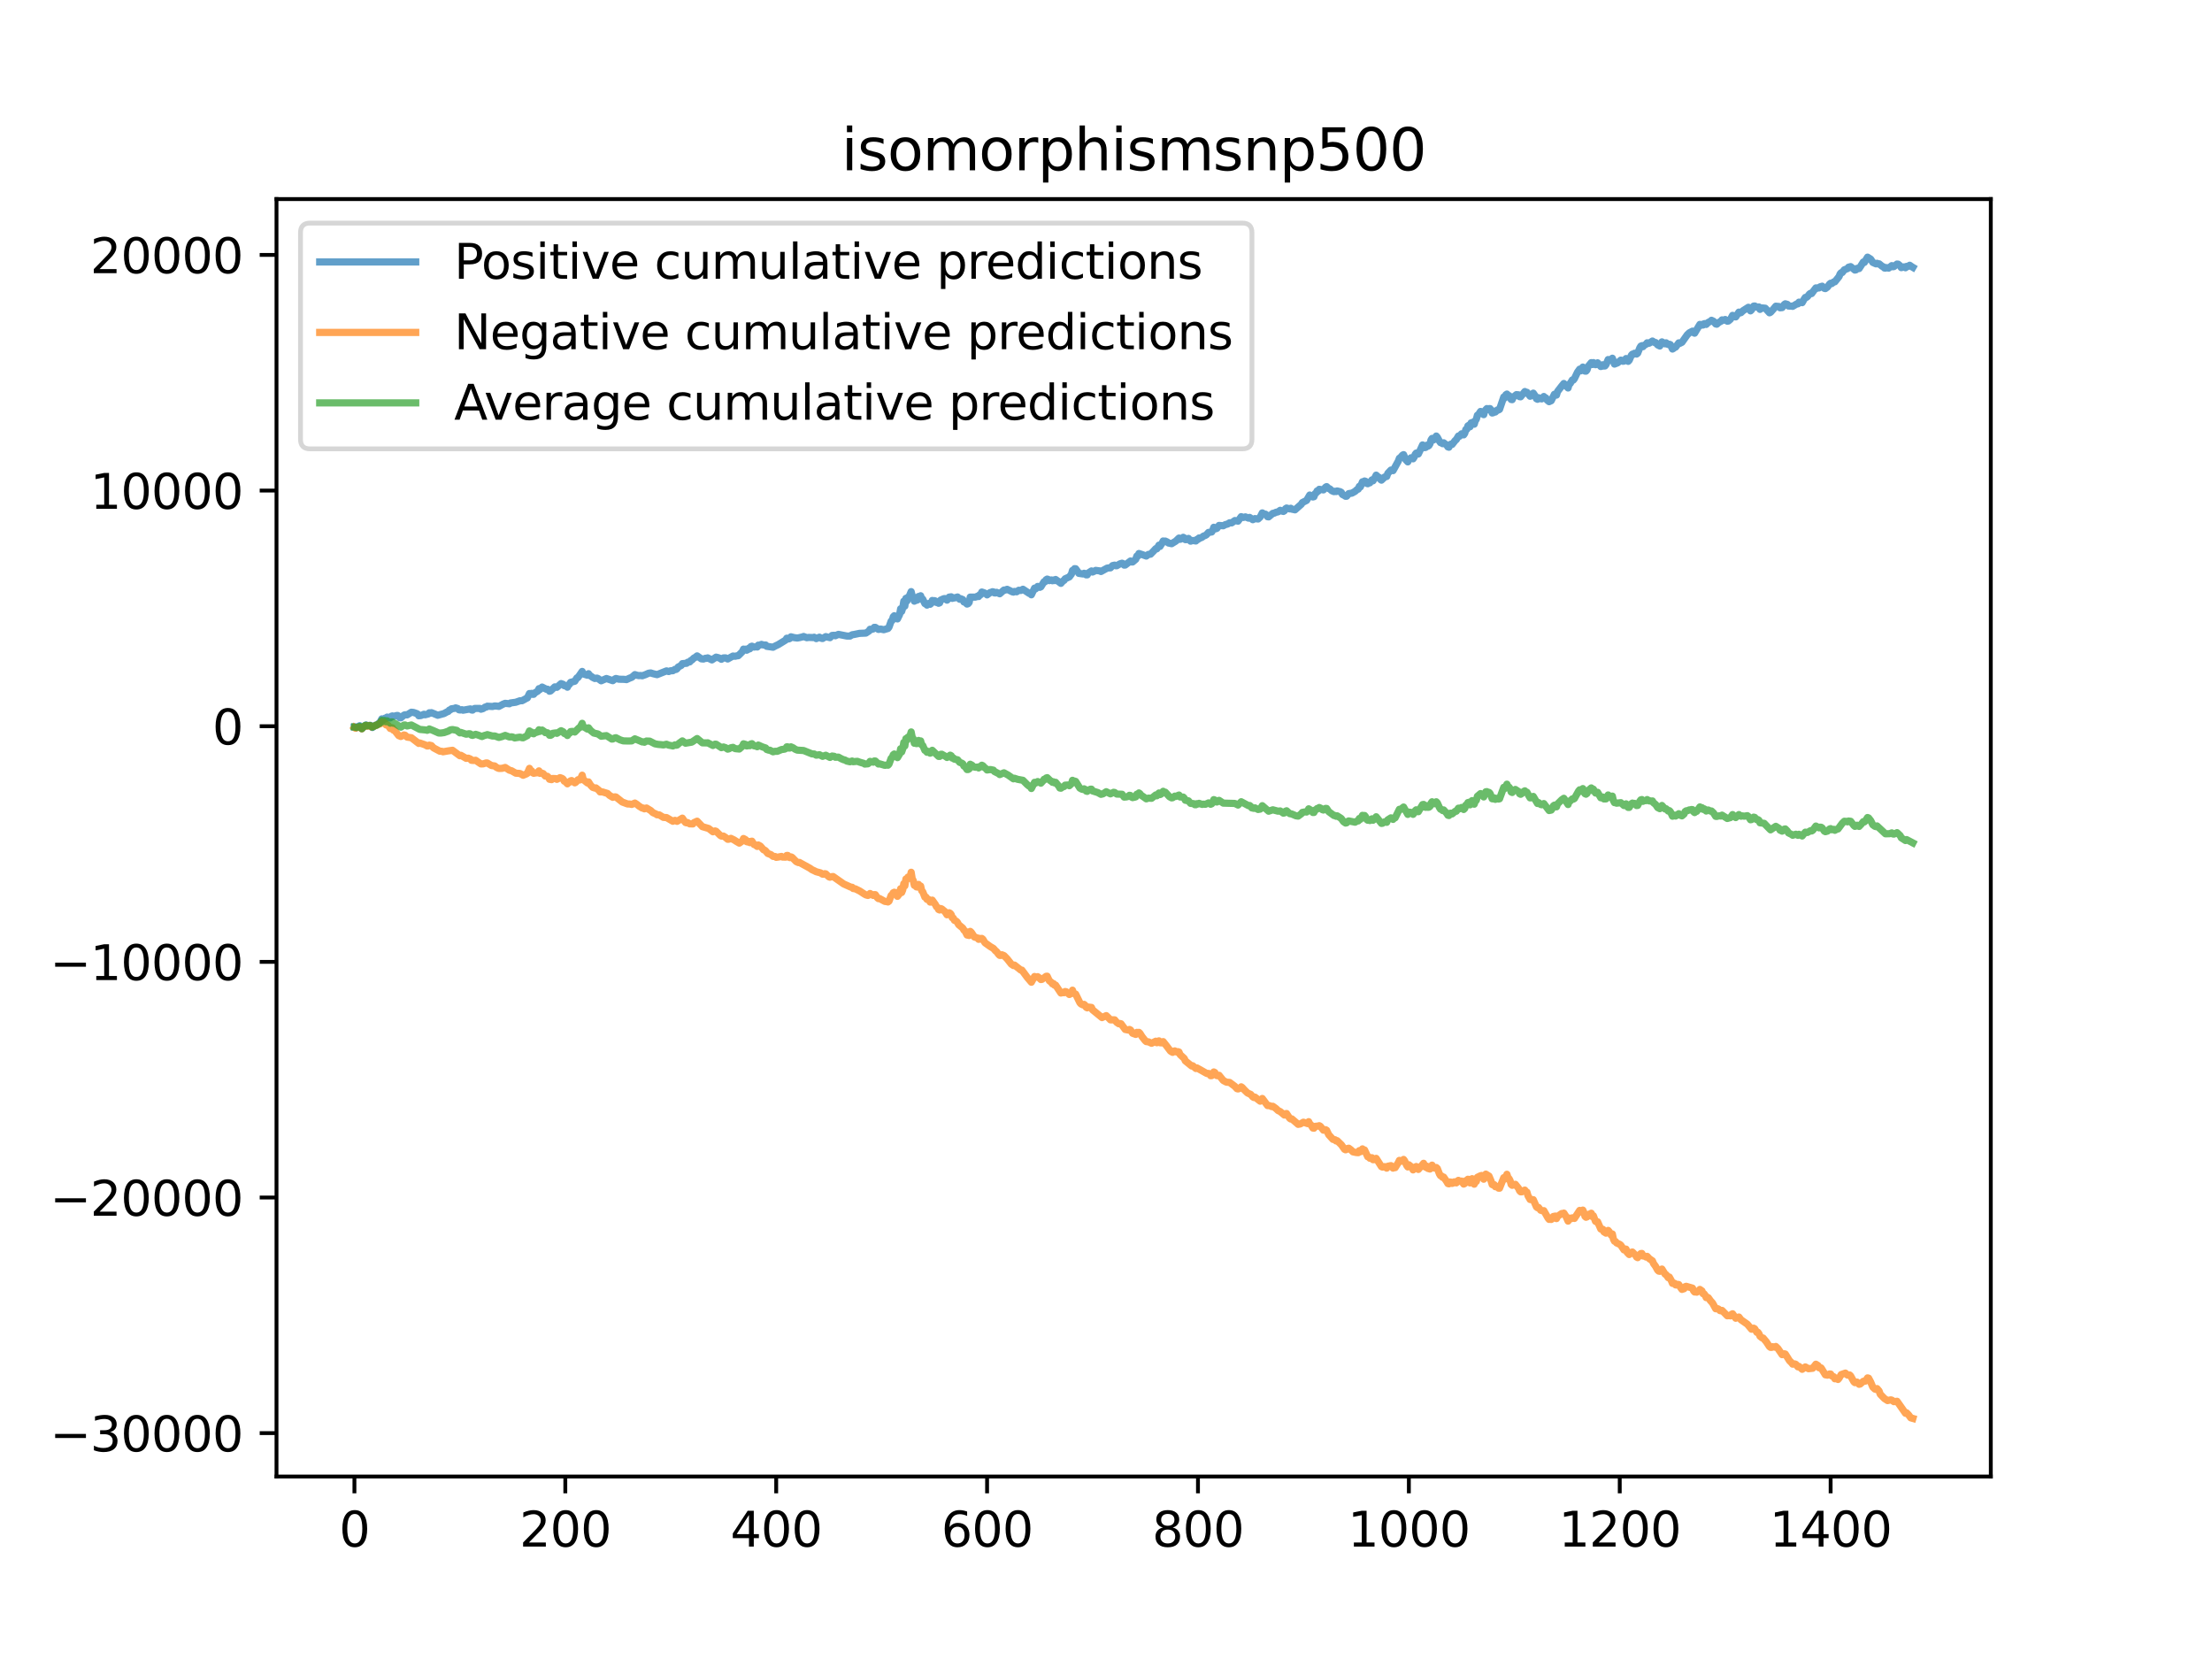 <?xml version="1.0" encoding="utf-8" standalone="no"?>
<!DOCTYPE svg PUBLIC "-//W3C//DTD SVG 1.1//EN"
  "http://www.w3.org/Graphics/SVG/1.1/DTD/svg11.dtd">
<svg xmlns:xlink="http://www.w3.org/1999/xlink" width="460.8pt" height="345.6pt" viewBox="0 0 460.8 345.6" xmlns="http://www.w3.org/2000/svg" version="1.1">
 <defs>
  <style type="text/css">*{stroke-linejoin: round; stroke-linecap: butt}</style>
 </defs>
 <g id="figure_1">
  <g id="patch_1">
   <path d="M 0 345.6 
L 460.8 345.6 
L 460.8 0 
L 0 0 
z
" style="fill: #ffffff"/>
  </g>
  <g id="axes_1">
   <g id="patch_2">
    <path d="M 57.6 307.584 
L 414.72 307.584 
L 414.72 41.472 
L 57.6 41.472 
z
" style="fill: #ffffff"/>
   </g>
   <g id="matplotlib.axis_1">
    <g id="xtick_1">
     <g id="line2d_1">
      <defs>
       <path id="ma98d1c55a1" d="M 0 0 
L 0 3.5 
" style="stroke: #000000; stroke-width: 0.8"/>
      </defs>
      <g>
       <use xlink:href="#ma98d1c55a1" x="73.833" y="307.584" style="stroke: #000000; stroke-width: 0.8"/>
      </g>
     </g>
     <g id="text_1">
      <!-- 0 -->
      <g transform="translate(70.651 322.182) scale(0.1 -0.1)">
       <defs>
        <path id="DejaVuSans-30" d="M 2034 4250 
Q 1547 4250 1301 3770 
Q 1056 3291 1056 2328 
Q 1056 1369 1301 889 
Q 1547 409 2034 409 
Q 2525 409 2770 889 
Q 3016 1369 3016 2328 
Q 3016 3291 2770 3770 
Q 2525 4250 2034 4250 
z
M 2034 4750 
Q 2819 4750 3233 4129 
Q 3647 3509 3647 2328 
Q 3647 1150 3233 529 
Q 2819 -91 2034 -91 
Q 1250 -91 836 529 
Q 422 1150 422 2328 
Q 422 3509 836 4129 
Q 1250 4750 2034 4750 
z
" transform="scale(0.016)"/>
       </defs>
       <use xlink:href="#DejaVuSans-30"/>
      </g>
     </g>
    </g>
    <g id="xtick_2">
     <g id="line2d_2">
      <g>
       <use xlink:href="#ma98d1c55a1" x="117.764" y="307.584" style="stroke: #000000; stroke-width: 0.8"/>
      </g>
     </g>
     <g id="text_2">
      <!-- 200 -->
      <g transform="translate(108.221 322.182) scale(0.1 -0.1)">
       <defs>
        <path id="DejaVuSans-32" d="M 1228 531 
L 3431 531 
L 3431 0 
L 469 0 
L 469 531 
Q 828 903 1448 1529 
Q 2069 2156 2228 2338 
Q 2531 2678 2651 2914 
Q 2772 3150 2772 3378 
Q 2772 3750 2511 3984 
Q 2250 4219 1831 4219 
Q 1534 4219 1204 4116 
Q 875 4013 500 3803 
L 500 4441 
Q 881 4594 1212 4672 
Q 1544 4750 1819 4750 
Q 2544 4750 2975 4387 
Q 3406 4025 3406 3419 
Q 3406 3131 3298 2873 
Q 3191 2616 2906 2266 
Q 2828 2175 2409 1742 
Q 1991 1309 1228 531 
z
" transform="scale(0.016)"/>
       </defs>
       <use xlink:href="#DejaVuSans-32"/>
       <use xlink:href="#DejaVuSans-30" x="63.623"/>
       <use xlink:href="#DejaVuSans-30" x="127.246"/>
      </g>
     </g>
    </g>
    <g id="xtick_3">
     <g id="line2d_3">
      <g>
       <use xlink:href="#ma98d1c55a1" x="161.696" y="307.584" style="stroke: #000000; stroke-width: 0.8"/>
      </g>
     </g>
     <g id="text_3">
      <!-- 400 -->
      <g transform="translate(152.152 322.182) scale(0.1 -0.1)">
       <defs>
        <path id="DejaVuSans-34" d="M 2419 4116 
L 825 1625 
L 2419 1625 
L 2419 4116 
z
M 2253 4666 
L 3047 4666 
L 3047 1625 
L 3713 1625 
L 3713 1100 
L 3047 1100 
L 3047 0 
L 2419 0 
L 2419 1100 
L 313 1100 
L 313 1709 
L 2253 4666 
z
" transform="scale(0.016)"/>
       </defs>
       <use xlink:href="#DejaVuSans-34"/>
       <use xlink:href="#DejaVuSans-30" x="63.623"/>
       <use xlink:href="#DejaVuSans-30" x="127.246"/>
      </g>
     </g>
    </g>
    <g id="xtick_4">
     <g id="line2d_4">
      <g>
       <use xlink:href="#ma98d1c55a1" x="205.628" y="307.584" style="stroke: #000000; stroke-width: 0.8"/>
      </g>
     </g>
     <g id="text_4">
      <!-- 600 -->
      <g transform="translate(196.084 322.182) scale(0.1 -0.1)">
       <defs>
        <path id="DejaVuSans-36" d="M 2113 2584 
Q 1688 2584 1439 2293 
Q 1191 2003 1191 1497 
Q 1191 994 1439 701 
Q 1688 409 2113 409 
Q 2538 409 2786 701 
Q 3034 994 3034 1497 
Q 3034 2003 2786 2293 
Q 2538 2584 2113 2584 
z
M 3366 4563 
L 3366 3988 
Q 3128 4100 2886 4159 
Q 2644 4219 2406 4219 
Q 1781 4219 1451 3797 
Q 1122 3375 1075 2522 
Q 1259 2794 1537 2939 
Q 1816 3084 2150 3084 
Q 2853 3084 3261 2657 
Q 3669 2231 3669 1497 
Q 3669 778 3244 343 
Q 2819 -91 2113 -91 
Q 1303 -91 875 529 
Q 447 1150 447 2328 
Q 447 3434 972 4092 
Q 1497 4750 2381 4750 
Q 2619 4750 2861 4703 
Q 3103 4656 3366 4563 
z
" transform="scale(0.016)"/>
       </defs>
       <use xlink:href="#DejaVuSans-36"/>
       <use xlink:href="#DejaVuSans-30" x="63.623"/>
       <use xlink:href="#DejaVuSans-30" x="127.246"/>
      </g>
     </g>
    </g>
    <g id="xtick_5">
     <g id="line2d_5">
      <g>
       <use xlink:href="#ma98d1c55a1" x="249.559" y="307.584" style="stroke: #000000; stroke-width: 0.8"/>
      </g>
     </g>
     <g id="text_5">
      <!-- 800 -->
      <g transform="translate(240.015 322.182) scale(0.1 -0.1)">
       <defs>
        <path id="DejaVuSans-38" d="M 2034 2216 
Q 1584 2216 1326 1975 
Q 1069 1734 1069 1313 
Q 1069 891 1326 650 
Q 1584 409 2034 409 
Q 2484 409 2743 651 
Q 3003 894 3003 1313 
Q 3003 1734 2745 1975 
Q 2488 2216 2034 2216 
z
M 1403 2484 
Q 997 2584 770 2862 
Q 544 3141 544 3541 
Q 544 4100 942 4425 
Q 1341 4750 2034 4750 
Q 2731 4750 3128 4425 
Q 3525 4100 3525 3541 
Q 3525 3141 3298 2862 
Q 3072 2584 2669 2484 
Q 3125 2378 3379 2068 
Q 3634 1759 3634 1313 
Q 3634 634 3220 271 
Q 2806 -91 2034 -91 
Q 1263 -91 848 271 
Q 434 634 434 1313 
Q 434 1759 690 2068 
Q 947 2378 1403 2484 
z
M 1172 3481 
Q 1172 3119 1398 2916 
Q 1625 2713 2034 2713 
Q 2441 2713 2670 2916 
Q 2900 3119 2900 3481 
Q 2900 3844 2670 4047 
Q 2441 4250 2034 4250 
Q 1625 4250 1398 4047 
Q 1172 3844 1172 3481 
z
" transform="scale(0.016)"/>
       </defs>
       <use xlink:href="#DejaVuSans-38"/>
       <use xlink:href="#DejaVuSans-30" x="63.623"/>
       <use xlink:href="#DejaVuSans-30" x="127.246"/>
      </g>
     </g>
    </g>
    <g id="xtick_6">
     <g id="line2d_6">
      <g>
       <use xlink:href="#ma98d1c55a1" x="293.491" y="307.584" style="stroke: #000000; stroke-width: 0.8"/>
      </g>
     </g>
     <g id="text_6">
      <!-- 1000 -->
      <g transform="translate(280.766 322.182) scale(0.1 -0.1)">
       <defs>
        <path id="DejaVuSans-31" d="M 794 531 
L 1825 531 
L 1825 4091 
L 703 3866 
L 703 4441 
L 1819 4666 
L 2450 4666 
L 2450 531 
L 3481 531 
L 3481 0 
L 794 0 
L 794 531 
z
" transform="scale(0.016)"/>
       </defs>
       <use xlink:href="#DejaVuSans-31"/>
       <use xlink:href="#DejaVuSans-30" x="63.623"/>
       <use xlink:href="#DejaVuSans-30" x="127.246"/>
       <use xlink:href="#DejaVuSans-30" x="190.869"/>
      </g>
     </g>
    </g>
    <g id="xtick_7">
     <g id="line2d_7">
      <g>
       <use xlink:href="#ma98d1c55a1" x="337.422" y="307.584" style="stroke: #000000; stroke-width: 0.8"/>
      </g>
     </g>
     <g id="text_7">
      <!-- 1200 -->
      <g transform="translate(324.697 322.182) scale(0.1 -0.1)">
       <use xlink:href="#DejaVuSans-31"/>
       <use xlink:href="#DejaVuSans-32" x="63.623"/>
       <use xlink:href="#DejaVuSans-30" x="127.246"/>
       <use xlink:href="#DejaVuSans-30" x="190.869"/>
      </g>
     </g>
    </g>
    <g id="xtick_8">
     <g id="line2d_8">
      <g>
       <use xlink:href="#ma98d1c55a1" x="381.354" y="307.584" style="stroke: #000000; stroke-width: 0.8"/>
      </g>
     </g>
     <g id="text_8">
      <!-- 1400 -->
      <g transform="translate(368.629 322.182) scale(0.1 -0.1)">
       <use xlink:href="#DejaVuSans-31"/>
       <use xlink:href="#DejaVuSans-34" x="63.623"/>
       <use xlink:href="#DejaVuSans-30" x="127.246"/>
       <use xlink:href="#DejaVuSans-30" x="190.869"/>
      </g>
     </g>
    </g>
   </g>
   <g id="matplotlib.axis_2">
    <g id="ytick_1">
     <g id="line2d_9">
      <defs>
       <path id="maa2eadf1a1" d="M 0 0 
L -3.5 0 
" style="stroke: #000000; stroke-width: 0.8"/>
      </defs>
      <g>
       <use xlink:href="#maa2eadf1a1" x="57.6" y="298.548" style="stroke: #000000; stroke-width: 0.8"/>
      </g>
     </g>
     <g id="text_9">
      <!-- −30000 -->
      <g transform="translate(10.408 302.347) scale(0.1 -0.1)">
       <defs>
        <path id="DejaVuSans-2212" d="M 678 2272 
L 4684 2272 
L 4684 1741 
L 678 1741 
L 678 2272 
z
" transform="scale(0.016)"/>
        <path id="DejaVuSans-33" d="M 2597 2516 
Q 3050 2419 3304 2112 
Q 3559 1806 3559 1356 
Q 3559 666 3084 287 
Q 2609 -91 1734 -91 
Q 1441 -91 1130 -33 
Q 819 25 488 141 
L 488 750 
Q 750 597 1062 519 
Q 1375 441 1716 441 
Q 2309 441 2620 675 
Q 2931 909 2931 1356 
Q 2931 1769 2642 2001 
Q 2353 2234 1838 2234 
L 1294 2234 
L 1294 2753 
L 1863 2753 
Q 2328 2753 2575 2939 
Q 2822 3125 2822 3475 
Q 2822 3834 2567 4026 
Q 2313 4219 1838 4219 
Q 1578 4219 1281 4162 
Q 984 4106 628 3988 
L 628 4550 
Q 988 4650 1302 4700 
Q 1616 4750 1894 4750 
Q 2613 4750 3031 4423 
Q 3450 4097 3450 3541 
Q 3450 3153 3228 2886 
Q 3006 2619 2597 2516 
z
" transform="scale(0.016)"/>
       </defs>
       <use xlink:href="#DejaVuSans-2212"/>
       <use xlink:href="#DejaVuSans-33" x="83.789"/>
       <use xlink:href="#DejaVuSans-30" x="147.412"/>
       <use xlink:href="#DejaVuSans-30" x="211.035"/>
       <use xlink:href="#DejaVuSans-30" x="274.658"/>
       <use xlink:href="#DejaVuSans-30" x="338.281"/>
      </g>
     </g>
    </g>
    <g id="ytick_2">
     <g id="line2d_10">
      <g>
       <use xlink:href="#maa2eadf1a1" x="57.6" y="249.46" style="stroke: #000000; stroke-width: 0.8"/>
      </g>
     </g>
     <g id="text_10">
      <!-- −20000 -->
      <g transform="translate(10.408 253.259) scale(0.1 -0.1)">
       <use xlink:href="#DejaVuSans-2212"/>
       <use xlink:href="#DejaVuSans-32" x="83.789"/>
       <use xlink:href="#DejaVuSans-30" x="147.412"/>
       <use xlink:href="#DejaVuSans-30" x="211.035"/>
       <use xlink:href="#DejaVuSans-30" x="274.658"/>
       <use xlink:href="#DejaVuSans-30" x="338.281"/>
      </g>
     </g>
    </g>
    <g id="ytick_3">
     <g id="line2d_11">
      <g>
       <use xlink:href="#maa2eadf1a1" x="57.6" y="200.372" style="stroke: #000000; stroke-width: 0.8"/>
      </g>
     </g>
     <g id="text_11">
      <!-- −10000 -->
      <g transform="translate(10.408 204.171) scale(0.1 -0.1)">
       <use xlink:href="#DejaVuSans-2212"/>
       <use xlink:href="#DejaVuSans-31" x="83.789"/>
       <use xlink:href="#DejaVuSans-30" x="147.412"/>
       <use xlink:href="#DejaVuSans-30" x="211.035"/>
       <use xlink:href="#DejaVuSans-30" x="274.658"/>
       <use xlink:href="#DejaVuSans-30" x="338.281"/>
      </g>
     </g>
    </g>
    <g id="ytick_4">
     <g id="line2d_12">
      <g>
       <use xlink:href="#maa2eadf1a1" x="57.6" y="151.283" style="stroke: #000000; stroke-width: 0.8"/>
      </g>
     </g>
     <g id="text_12">
      <!-- 0 -->
      <g transform="translate(44.237 155.083) scale(0.1 -0.1)">
       <use xlink:href="#DejaVuSans-30"/>
      </g>
     </g>
    </g>
    <g id="ytick_5">
     <g id="line2d_13">
      <g>
       <use xlink:href="#maa2eadf1a1" x="57.6" y="102.195" style="stroke: #000000; stroke-width: 0.8"/>
      </g>
     </g>
     <g id="text_13">
      <!-- 10000 -->
      <g transform="translate(18.788 105.994) scale(0.1 -0.1)">
       <use xlink:href="#DejaVuSans-31"/>
       <use xlink:href="#DejaVuSans-30" x="63.623"/>
       <use xlink:href="#DejaVuSans-30" x="127.246"/>
       <use xlink:href="#DejaVuSans-30" x="190.869"/>
       <use xlink:href="#DejaVuSans-30" x="254.492"/>
      </g>
     </g>
    </g>
    <g id="ytick_6">
     <g id="line2d_14">
      <g>
       <use xlink:href="#maa2eadf1a1" x="57.6" y="53.107" style="stroke: #000000; stroke-width: 0.8"/>
      </g>
     </g>
     <g id="text_14">
      <!-- 20000 -->
      <g transform="translate(18.788 56.906) scale(0.1 -0.1)">
       <use xlink:href="#DejaVuSans-32"/>
       <use xlink:href="#DejaVuSans-30" x="63.623"/>
       <use xlink:href="#DejaVuSans-30" x="127.246"/>
       <use xlink:href="#DejaVuSans-30" x="190.869"/>
       <use xlink:href="#DejaVuSans-30" x="254.492"/>
      </g>
     </g>
    </g>
   </g>
   <g id="line2d_15">
    <path d="M 73.833 151.424 
L 74.052 151.409 
L 74.272 151.573 
L 74.931 151.18 
L 75.151 151.345 
L 75.37 151.79 
L 76.249 151.024 
L 76.688 151.18 
L 77.128 151.093 
L 77.567 151.553 
L 78.226 151.067 
L 78.446 151.043 
L 78.885 150.707 
L 79.105 150.574 
L 79.544 149.75 
L 79.763 150.034 
L 80.203 149.605 
L 80.422 149.691 
L 80.642 149.387 
L 81.301 149.546 
L 81.521 149.211 
L 81.74 149.139 
L 81.96 149.247 
L 82.619 149.055 
L 82.839 149.046 
L 83.058 149.184 
L 83.278 149.53 
L 83.498 149.539 
L 84.157 148.974 
L 84.376 148.895 
L 84.816 148.92 
L 85.694 148.37 
L 86.134 148.415 
L 86.793 148.642 
L 87.012 148.76 
L 87.232 149.107 
L 87.671 149.063 
L 88.33 148.791 
L 88.55 148.901 
L 89.209 148.735 
L 89.428 148.489 
L 89.648 148.582 
L 89.868 148.458 
L 90.307 148.633 
L 91.186 149.002 
L 92.504 148.643 
L 93.163 148.276 
L 93.382 148.206 
L 93.602 147.928 
L 93.822 147.865 
L 94.041 147.661 
L 94.7 147.564 
L 94.92 147.465 
L 95.359 147.594 
L 95.579 147.846 
L 95.799 147.905 
L 96.238 147.844 
L 96.458 147.952 
L 97.995 147.677 
L 98.215 147.896 
L 98.434 147.93 
L 98.874 147.585 
L 99.972 147.576 
L 100.192 147.742 
L 100.631 147.615 
L 101.07 147.295 
L 101.29 147.304 
L 101.51 147.115 
L 102.608 147.178 
L 103.047 147.062 
L 103.487 147.091 
L 103.926 147.155 
L 104.805 146.685 
L 105.244 146.515 
L 106.122 146.607 
L 106.342 146.439 
L 107.44 146.292 
L 108.319 145.982 
L 108.758 145.969 
L 109.198 145.737 
L 109.637 145.487 
L 109.857 145.39 
L 110.296 144.473 
L 110.516 144.591 
L 110.735 144.437 
L 110.955 144.642 
L 111.175 144.634 
L 111.394 144.349 
L 112.053 143.96 
L 112.273 143.462 
L 112.493 143.623 
L 112.932 143.13 
L 113.81 143.584 
L 114.03 143.57 
L 114.25 143.674 
L 114.469 143.998 
L 114.689 143.936 
L 115.568 143.091 
L 116.007 143.184 
L 116.886 142.408 
L 117.325 142.562 
L 117.545 142.839 
L 117.984 142.918 
L 118.204 143.156 
L 118.423 142.653 
L 118.643 142.541 
L 118.863 142.144 
L 119.741 141.912 
L 120.181 141.214 
L 120.4 141.139 
L 121.279 139.873 
L 121.499 140.393 
L 122.377 140.665 
L 122.597 140.344 
L 122.816 140.655 
L 123.475 141.12 
L 123.915 141.34 
L 124.354 141.262 
L 124.574 141.343 
L 125.233 141.821 
L 126.331 141.347 
L 127.649 141.798 
L 128.088 141.448 
L 128.308 141.34 
L 128.967 141.497 
L 129.846 141.511 
L 130.285 141.543 
L 130.504 141.574 
L 131.163 141.267 
L 131.603 141.103 
L 132.262 140.533 
L 132.701 140.673 
L 133.14 140.758 
L 133.36 140.706 
L 133.799 140.776 
L 134.458 140.541 
L 135.117 140.245 
L 135.557 140.186 
L 135.996 140.329 
L 136.875 140.543 
L 138.851 139.756 
L 139.291 139.896 
L 139.73 139.727 
L 140.169 139.721 
L 140.609 139.435 
L 140.828 139.46 
L 141.048 139.317 
L 141.268 138.962 
L 141.927 138.614 
L 142.146 138.25 
L 143.025 138.176 
L 143.245 137.964 
L 143.684 137.887 
L 143.904 137.603 
L 144.123 137.512 
L 144.563 137.071 
L 144.782 136.99 
L 145.222 136.633 
L 146.1 137.246 
L 146.54 137.287 
L 146.979 137.123 
L 147.199 137.149 
L 147.418 137.047 
L 148.297 137.471 
L 149.175 136.897 
L 149.615 137.004 
L 150.054 137.167 
L 150.274 137.339 
L 150.713 137.056 
L 151.152 137.049 
L 151.592 137.279 
L 152.251 136.907 
L 152.69 136.667 
L 153.129 136.712 
L 153.569 136.612 
L 153.788 136.595 
L 154.228 136.169 
L 154.667 135.721 
L 154.887 135.222 
L 155.106 135.293 
L 155.326 135.233 
L 155.546 135.45 
L 155.765 135.338 
L 155.985 135.048 
L 156.204 135.156 
L 156.424 134.694 
L 156.644 134.612 
L 157.083 134.797 
L 157.522 134.735 
L 157.742 134.784 
L 157.962 134.395 
L 158.181 134.43 
L 158.621 134.236 
L 159.06 134.371 
L 159.499 134.362 
L 159.719 134.641 
L 160.598 134.76 
L 161.037 134.833 
L 161.476 134.588 
L 162.135 134.276 
L 163.673 133.331 
L 163.893 132.958 
L 164.112 132.965 
L 164.332 133.095 
L 164.551 132.997 
L 164.771 132.658 
L 165.43 132.827 
L 166.089 132.911 
L 166.528 132.832 
L 167.187 132.675 
L 167.407 132.589 
L 168.066 132.844 
L 168.505 132.786 
L 169.384 132.818 
L 169.604 132.745 
L 170.043 133.034 
L 170.702 132.736 
L 171.141 132.986 
L 171.361 133.011 
L 172.02 132.62 
L 172.898 132.837 
L 173.338 132.375 
L 173.777 132.343 
L 173.997 132.443 
L 174.656 132.149 
L 176.413 132.497 
L 177.072 132.506 
L 177.511 132.234 
L 177.951 132.168 
L 179.049 131.94 
L 180.367 131.886 
L 181.026 131.455 
L 181.245 131.087 
L 181.465 131.139 
L 181.904 131.022 
L 182.124 130.691 
L 182.344 130.691 
L 183.003 131.12 
L 183.442 131.043 
L 184.101 131.179 
L 184.98 130.922 
L 185.199 130.635 
L 185.639 129.4 
L 185.858 129.244 
L 186.078 128.495 
L 186.298 128.266 
L 186.517 128.83 
L 186.737 128.42 
L 186.957 128.934 
L 187.396 128.041 
L 187.616 126.817 
L 187.835 127.367 
L 188.055 126.653 
L 188.275 125.242 
L 188.494 126.265 
L 188.714 124.647 
L 188.934 125.203 
L 189.153 124.404 
L 189.373 124.304 
L 189.812 123.246 
L 190.032 124.13 
L 190.251 124.318 
L 190.471 125.233 
L 190.691 124.796 
L 190.91 125.058 
L 191.13 124.977 
L 191.35 124.257 
L 191.569 124.386 
L 191.789 124.107 
L 192.009 124.805 
L 192.228 124.822 
L 192.668 125.735 
L 192.887 125.814 
L 193.107 126.058 
L 193.327 125.782 
L 193.546 125.687 
L 193.766 125.883 
L 193.986 125.688 
L 194.205 125.089 
L 194.425 125.232 
L 194.645 125.121 
L 194.864 125.2 
L 195.084 125.502 
L 195.304 125.473 
L 195.523 125.671 
L 195.743 125.584 
L 195.963 125.004 
L 196.622 124.714 
L 196.841 124.695 
L 197.281 125.022 
L 197.5 124.817 
L 197.72 124.392 
L 198.159 124.326 
L 198.379 124.655 
L 198.598 124.508 
L 198.818 124.568 
L 199.477 124.364 
L 199.916 124.833 
L 200.136 124.724 
L 200.575 124.909 
L 200.795 125.395 
L 201.015 125.418 
L 201.454 125.839 
L 201.674 125.757 
L 201.893 125.49 
L 202.113 124.388 
L 203.211 124.393 
L 203.651 124.191 
L 203.87 124.27 
L 204.09 123.896 
L 204.31 123.878 
L 204.529 123.33 
L 204.969 123.48 
L 205.408 123.667 
L 205.628 123.922 
L 206.287 123.426 
L 206.506 123.408 
L 206.726 123.273 
L 206.945 123.3 
L 207.165 123.514 
L 207.385 123.527 
L 207.604 123.391 
L 208.263 123.692 
L 209.142 122.918 
L 209.362 122.934 
L 209.801 122.764 
L 210.899 123.294 
L 211.119 123.345 
L 211.339 123.209 
L 211.778 123.282 
L 212.217 122.964 
L 212.657 123.002 
L 213.096 122.752 
L 214.414 123.62 
L 214.634 123.569 
L 214.853 123.906 
L 215.512 122.523 
L 215.732 122.675 
L 216.171 122.163 
L 216.61 122.353 
L 216.83 122.246 
L 217.489 121.19 
L 217.709 121.186 
L 217.928 120.77 
L 218.148 120.635 
L 218.368 120.709 
L 218.587 120.953 
L 219.027 120.815 
L 219.246 120.98 
L 219.466 120.829 
L 219.686 120.942 
L 219.905 120.718 
L 220.345 121.034 
L 221.004 121.524 
L 221.443 121.017 
L 221.663 120.907 
L 221.882 120.573 
L 222.761 120.18 
L 223.2 119.599 
L 223.42 118.831 
L 223.639 118.842 
L 223.859 118.464 
L 224.079 118.481 
L 224.518 119.089 
L 224.738 119.443 
L 225.616 119.567 
L 225.836 119.422 
L 226.056 119.475 
L 226.275 119.756 
L 226.495 119.75 
L 226.715 119.362 
L 227.374 118.937 
L 227.593 119.164 
L 228.033 118.964 
L 228.252 118.821 
L 229.131 118.932 
L 229.351 119.055 
L 230.669 118.333 
L 231.328 118.292 
L 231.767 117.821 
L 232.206 117.727 
L 232.426 117.853 
L 232.645 117.85 
L 233.304 117.458 
L 233.744 117.327 
L 233.963 117.418 
L 234.183 117.722 
L 234.403 117.71 
L 235.501 116.869 
L 235.721 117.066 
L 235.94 117.068 
L 236.599 116.508 
L 236.819 115.842 
L 237.039 115.847 
L 237.258 115.307 
L 237.917 115.522 
L 238.796 115.836 
L 239.235 115.494 
L 239.675 115.449 
L 240.334 114.773 
L 240.773 114.289 
L 240.992 114.327 
L 241.432 113.565 
L 241.651 113.829 
L 242.091 113.127 
L 242.31 112.696 
L 242.53 112.881 
L 242.75 112.718 
L 243.189 112.919 
L 243.409 113.119 
L 244.068 113.262 
L 244.946 112.728 
L 245.605 112.09 
L 245.825 112.348 
L 246.045 112.291 
L 246.484 111.931 
L 246.704 112.047 
L 246.923 112.414 
L 247.143 112.418 
L 247.582 112.163 
L 248.022 112.74 
L 248.461 112.589 
L 249.12 112.695 
L 249.339 112.37 
L 249.559 112.376 
L 249.779 112.072 
L 249.998 112.107 
L 250.438 111.908 
L 250.657 111.704 
L 251.097 111.535 
L 251.316 111.405 
L 251.756 110.913 
L 252.415 110.822 
L 252.634 110.459 
L 252.854 109.841 
L 253.074 109.902 
L 253.293 110.153 
L 253.513 110.058 
L 253.952 109.455 
L 254.831 109.524 
L 255.27 109.282 
L 255.71 109.178 
L 256.149 108.904 
L 256.588 108.921 
L 257.247 108.437 
L 257.906 108.566 
L 258.565 107.63 
L 259.004 107.798 
L 259.444 107.676 
L 260.103 107.94 
L 260.322 107.785 
L 260.981 108.263 
L 261.421 108.034 
L 262.08 108.119 
L 262.519 107.707 
L 262.958 106.847 
L 263.398 107.111 
L 263.617 107.109 
L 263.837 107.276 
L 264.057 107.641 
L 264.276 107.676 
L 265.155 106.935 
L 265.375 106.929 
L 265.814 106.718 
L 266.253 106.624 
L 266.692 106.306 
L 267.132 106.487 
L 267.351 106.54 
L 267.571 106.404 
L 267.791 105.985 
L 268.01 105.832 
L 268.669 106.017 
L 268.889 105.881 
L 269.109 106.069 
L 269.548 106.155 
L 269.768 106.208 
L 271.086 105.045 
L 271.305 104.691 
L 272.184 104.251 
L 272.843 103.124 
L 273.282 103.431 
L 273.502 103.529 
L 273.722 103.475 
L 273.941 102.848 
L 274.161 102.704 
L 274.38 102.267 
L 274.6 102.327 
L 274.82 101.935 
L 275.698 102.05 
L 276.138 101.487 
L 276.357 101.371 
L 276.797 101.777 
L 277.016 101.842 
L 277.456 102.242 
L 277.895 102.417 
L 278.115 102.339 
L 278.334 102.402 
L 278.554 102.277 
L 279.213 102.439 
L 279.433 102.588 
L 279.652 103.007 
L 280.092 103.236 
L 280.311 103.387 
L 280.531 103.371 
L 280.97 102.829 
L 281.629 102.731 
L 282.288 102.36 
L 282.727 101.96 
L 282.947 101.9 
L 283.167 101.319 
L 283.386 101.434 
L 283.826 100.367 
L 284.045 100.502 
L 284.265 100.2 
L 284.485 100.277 
L 284.704 100.697 
L 284.924 100.77 
L 285.144 100.547 
L 285.363 100.582 
L 285.803 99.969 
L 286.022 100.16 
L 286.462 99.421 
L 286.681 98.982 
L 287.121 99.379 
L 287.34 99.471 
L 287.56 99.863 
L 287.78 100.023 
L 288.219 99.614 
L 288.439 99.368 
L 288.878 99.261 
L 289.098 98.62 
L 289.757 97.925 
L 290.196 98.042 
L 291.294 96.056 
L 291.514 95.46 
L 291.733 95.339 
L 292.173 94.815 
L 292.392 94.71 
L 292.832 95.75 
L 293.271 96.218 
L 293.491 95.706 
L 293.71 95.636 
L 293.93 95.371 
L 294.15 95.373 
L 294.369 95.58 
L 294.589 95.245 
L 294.809 94.642 
L 295.028 94.381 
L 295.248 94.611 
L 295.468 94.571 
L 295.907 93.655 
L 296.346 92.688 
L 296.566 92.818 
L 296.786 93.25 
L 297.005 93.197 
L 297.225 92.749 
L 297.445 92.96 
L 297.664 92.821 
L 297.884 92.466 
L 298.104 91.656 
L 298.323 91.331 
L 298.543 91.678 
L 298.763 91.562 
L 299.202 90.836 
L 299.422 91.092 
L 299.861 91.912 
L 300.08 92.21 
L 300.3 92.246 
L 300.52 92.426 
L 300.739 92.241 
L 301.398 92.74 
L 301.618 93.091 
L 301.838 93.165 
L 302.057 92.625 
L 302.277 92.519 
L 302.497 92.587 
L 303.156 91.748 
L 303.375 91.577 
L 303.815 90.829 
L 304.034 90.886 
L 304.474 90.369 
L 304.913 90.591 
L 305.133 90.269 
L 305.352 89.485 
L 305.572 89.424 
L 305.792 88.72 
L 306.011 88.578 
L 306.231 88.901 
L 306.451 88.097 
L 306.89 87.94 
L 307.11 88.367 
L 307.329 87.633 
L 307.549 87.332 
L 307.769 86.5 
L 307.988 86.365 
L 308.427 85.712 
L 308.647 86.107 
L 308.867 86.044 
L 309.086 86.379 
L 309.306 85.592 
L 309.745 85.113 
L 309.965 85.349 
L 310.185 85.126 
L 310.404 85.123 
L 310.624 85.447 
L 310.844 86.035 
L 311.063 85.981 
L 311.283 85.644 
L 311.503 85.832 
L 311.942 85.4 
L 312.162 85.407 
L 312.381 85.279 
L 313.26 82.699 
L 313.48 82.898 
L 313.699 82.242 
L 313.919 82.094 
L 314.139 82.417 
L 314.358 82.417 
L 314.578 82.608 
L 314.798 83.219 
L 315.017 83.253 
L 315.237 82.748 
L 315.896 82.208 
L 316.335 82.25 
L 316.555 82.632 
L 316.774 82.659 
L 317.653 81.566 
L 317.873 81.858 
L 318.092 81.725 
L 318.751 82.546 
L 319.191 82.312 
L 319.41 81.899 
L 319.85 82.538 
L 320.069 83.062 
L 320.289 83.177 
L 320.509 82.85 
L 320.948 83.063 
L 321.168 83.095 
L 321.607 82.598 
L 321.827 82.838 
L 322.046 82.907 
L 322.266 83.319 
L 322.705 83.676 
L 323.145 83.477 
L 323.804 82.14 
L 324.023 82.085 
L 324.243 82.304 
L 324.463 81.558 
L 325.341 80.419 
L 325.78 79.888 
L 326.659 80.821 
L 326.879 80.024 
L 327.098 79.895 
L 327.538 79.153 
L 327.757 79.167 
L 327.977 78.879 
L 328.636 77.508 
L 329.075 76.905 
L 329.295 77.258 
L 329.734 76.469 
L 329.954 76.735 
L 330.174 77.304 
L 330.393 77.314 
L 330.613 77.053 
L 330.833 76.345 
L 331.492 75.545 
L 331.711 75.934 
L 331.931 75.537 
L 332.37 75.97 
L 332.59 75.923 
L 332.81 75.584 
L 333.469 76.352 
L 333.688 76.298 
L 333.908 75.987 
L 334.127 76.253 
L 334.347 76.232 
L 334.567 75.957 
L 335.006 74.899 
L 335.665 75.067 
L 335.885 74.626 
L 336.324 75.845 
L 336.983 75.586 
L 337.422 75.215 
L 337.642 75.021 
L 337.862 75.081 
L 338.081 75.258 
L 338.301 75.232 
L 338.74 74.692 
L 339.18 75.275 
L 339.399 75.048 
L 339.839 74.009 
L 340.058 73.775 
L 340.278 73.802 
L 340.498 73.589 
L 340.937 73.754 
L 341.157 73.578 
L 341.596 72.478 
L 341.816 72.108 
L 342.035 72.01 
L 342.255 72.22 
L 342.474 71.952 
L 342.914 71.71 
L 343.133 71.411 
L 343.353 71.534 
L 343.573 71.491 
L 344.232 71.043 
L 344.671 71.343 
L 344.891 71.354 
L 345.33 71.86 
L 345.769 72.079 
L 346.209 71.221 
L 346.868 71.627 
L 347.087 71.418 
L 347.307 71.683 
L 347.527 71.758 
L 347.746 71.708 
L 347.966 71.792 
L 348.405 72.709 
L 348.625 72.587 
L 348.845 72.257 
L 349.064 72.314 
L 349.723 71.421 
L 349.943 71.53 
L 350.382 71.305 
L 351.48 69.755 
L 351.92 69.333 
L 352.579 68.984 
L 352.798 69.299 
L 353.018 69.41 
L 354.116 67.578 
L 354.336 67.773 
L 354.556 67.578 
L 354.775 67.71 
L 354.995 67.439 
L 355.215 67.405 
L 355.434 67.585 
L 355.874 67.144 
L 356.313 66.96 
L 356.533 66.724 
L 356.972 66.933 
L 357.411 67.481 
L 357.631 67.539 
L 358.07 67.15 
L 358.51 66.926 
L 358.729 66.636 
L 359.168 66.698 
L 359.388 66.559 
L 359.827 66.907 
L 360.047 66.877 
L 360.486 66.502 
L 360.926 65.694 
L 361.365 65.978 
L 361.585 66.015 
L 362.244 65.022 
L 362.463 65.187 
L 362.683 65.128 
L 363.122 64.714 
L 364.221 64.014 
L 364.66 64.757 
L 364.88 64.555 
L 365.319 63.767 
L 365.539 63.742 
L 365.978 63.98 
L 366.417 63.942 
L 366.637 64.449 
L 367.076 64.149 
L 367.735 64.207 
L 368.614 65.163 
L 368.833 65.065 
L 369.492 64.321 
L 369.932 63.788 
L 370.591 63.85 
L 370.81 64.118 
L 371.25 64.08 
L 371.689 63.439 
L 371.909 63.289 
L 372.348 63.414 
L 372.568 63.752 
L 373.227 63.775 
L 373.446 63.817 
L 374.325 63.297 
L 374.545 63.292 
L 374.764 62.944 
L 375.423 63.049 
L 375.862 62.276 
L 376.082 61.957 
L 376.302 61.953 
L 376.521 61.794 
L 376.961 61.238 
L 377.18 61.092 
L 377.4 61.155 
L 377.839 60.552 
L 378.279 59.978 
L 378.498 60.062 
L 378.718 59.946 
L 378.938 59.98 
L 379.157 59.75 
L 379.597 59.622 
L 380.036 60.063 
L 380.256 60.116 
L 380.695 59.799 
L 381.134 59.171 
L 381.354 59.001 
L 381.574 59.084 
L 382.013 58.725 
L 382.233 58.708 
L 383.111 57.613 
L 383.331 57.056 
L 383.551 56.809 
L 383.77 56.775 
L 384.21 56.202 
L 384.868 55.954 
L 385.088 55.664 
L 385.527 55.544 
L 386.406 56.262 
L 386.626 56.216 
L 386.845 55.907 
L 387.285 55.947 
L 387.724 55.275 
L 388.163 54.578 
L 388.383 54.666 
L 389.042 53.568 
L 389.701 53.98 
L 390.14 54.668 
L 390.799 54.964 
L 391.019 54.847 
L 391.239 54.979 
L 391.458 54.958 
L 392.117 55.504 
L 392.337 55.57 
L 392.557 55.833 
L 392.776 55.858 
L 392.996 55.745 
L 393.435 55.857 
L 394.094 55.335 
L 394.314 55.573 
L 394.533 55.532 
L 395.192 55.003 
L 395.412 55.031 
L 395.851 55.388 
L 396.071 55.753 
L 396.73 55.581 
L 396.95 55.777 
L 397.169 55.494 
L 397.389 55.527 
L 397.828 55.256 
L 398.268 55.574 
L 398.487 55.702 
L 398.487 55.702 
" clip-path="url(#p61138d874a)" style="fill: none; stroke: #1f77b4; stroke-opacity: 0.7; stroke-width: 1.5; stroke-linecap: square"/>
   </g>
   <g id="line2d_16">
    <path d="M 73.833 151.545 
L 74.052 151.705 
L 74.492 151.527 
L 74.931 151.479 
L 75.37 151.821 
L 75.59 151.489 
L 76.249 151.135 
L 76.469 151.281 
L 76.908 151.129 
L 77.128 151.193 
L 77.347 151.427 
L 77.787 151.34 
L 78.885 150.867 
L 79.105 150.843 
L 79.324 150.493 
L 79.544 150.372 
L 79.763 150.651 
L 79.983 150.425 
L 80.203 150.613 
L 80.422 151.015 
L 80.642 150.951 
L 80.862 151.145 
L 81.301 151.762 
L 81.521 151.575 
L 81.74 151.636 
L 81.96 152.108 
L 82.18 152.136 
L 83.058 153.243 
L 83.498 153.424 
L 84.157 153.103 
L 84.376 153.15 
L 84.816 153.554 
L 85.694 153.683 
L 87.232 154.871 
L 87.452 154.779 
L 88.55 155.161 
L 88.989 155.404 
L 89.209 155.393 
L 89.428 155.221 
L 89.868 155.316 
L 90.307 155.791 
L 91.625 156.489 
L 92.064 156.508 
L 92.284 156.611 
L 93.382 156.422 
L 94.261 156.299 
L 95.799 157.437 
L 96.018 157.343 
L 97.116 157.982 
L 97.556 157.941 
L 97.995 158.122 
L 98.215 158.387 
L 98.654 158.419 
L 99.093 158.382 
L 99.533 158.7 
L 100.192 159.139 
L 100.631 159.132 
L 101.29 158.926 
L 101.51 158.945 
L 102.388 159.476 
L 103.047 159.559 
L 103.487 159.896 
L 103.926 160.084 
L 104.585 160.062 
L 105.244 159.876 
L 106.122 160.449 
L 106.562 160.56 
L 107.44 161.063 
L 108.319 161.129 
L 108.978 161.502 
L 109.637 161.228 
L 109.857 161.094 
L 110.296 160.064 
L 110.516 160.535 
L 110.735 160.573 
L 110.955 160.978 
L 111.175 161.089 
L 111.614 161.008 
L 112.053 160.974 
L 112.273 160.586 
L 112.493 161.11 
L 112.712 160.995 
L 113.152 161.154 
L 113.591 161.665 
L 114.03 161.718 
L 114.25 161.925 
L 114.469 162.336 
L 114.909 162.415 
L 115.128 162.173 
L 115.787 162.199 
L 116.007 162.352 
L 116.666 161.999 
L 117.105 162.158 
L 117.325 162.322 
L 117.545 162.734 
L 117.764 162.814 
L 118.204 163.282 
L 118.423 162.944 
L 118.643 162.955 
L 118.863 162.662 
L 119.082 162.605 
L 119.741 163.078 
L 119.961 162.955 
L 120.4 162.433 
L 120.62 162.383 
L 120.84 162.47 
L 121.279 161.486 
L 121.499 162.38 
L 121.938 162.754 
L 122.377 163.109 
L 122.597 162.882 
L 123.036 163.578 
L 123.475 164.022 
L 123.915 164.166 
L 124.134 164.132 
L 124.793 164.665 
L 125.013 164.975 
L 125.452 164.954 
L 126.551 165.287 
L 126.99 165.698 
L 127.649 166.095 
L 128.088 165.99 
L 128.308 166.026 
L 129.626 167.074 
L 130.724 167.48 
L 131.163 167.489 
L 131.603 167.578 
L 132.262 167.29 
L 132.701 167.581 
L 133.14 167.942 
L 133.799 168.341 
L 134.019 168.333 
L 134.239 168.495 
L 134.678 168.322 
L 135.557 168.853 
L 135.996 169.278 
L 136.655 169.575 
L 136.875 169.734 
L 137.314 169.748 
L 138.193 170.276 
L 138.851 170.316 
L 140.169 171.084 
L 140.609 170.892 
L 141.048 171.1 
L 142.146 170.435 
L 142.586 171.071 
L 142.805 171.345 
L 143.025 171.413 
L 143.245 171.358 
L 143.684 171.624 
L 144.343 171.64 
L 144.563 171.367 
L 145.222 171.068 
L 146.1 171.98 
L 146.32 172.209 
L 147.638 172.59 
L 148.516 173.272 
L 148.956 173.1 
L 149.175 173.172 
L 150.054 174.039 
L 150.274 174.165 
L 150.713 174.169 
L 151.152 174.459 
L 151.592 174.837 
L 151.811 174.831 
L 152.251 174.647 
L 152.91 174.964 
L 153.349 175.252 
L 154.008 175.635 
L 154.667 175.172 
L 154.887 174.68 
L 155.326 174.923 
L 155.546 175.34 
L 155.765 175.396 
L 155.985 175.295 
L 156.204 175.533 
L 156.424 175.271 
L 156.644 175.233 
L 157.083 175.933 
L 157.303 175.976 
L 157.742 176.326 
L 157.962 176.023 
L 158.401 176.258 
L 159.06 177.023 
L 159.28 177.082 
L 159.499 177.268 
L 159.939 177.786 
L 160.598 178.038 
L 161.037 178.393 
L 161.476 178.427 
L 161.696 178.598 
L 162.135 178.537 
L 162.794 178.409 
L 163.014 178.539 
L 163.673 178.56 
L 163.893 178.205 
L 164.112 178.204 
L 164.332 178.573 
L 164.551 178.659 
L 164.771 178.503 
L 164.991 178.592 
L 165.869 179.489 
L 166.309 179.687 
L 166.528 179.658 
L 168.725 180.869 
L 169.164 181.184 
L 169.604 181.381 
L 170.043 181.603 
L 170.922 181.83 
L 171.361 182.107 
L 171.581 182.12 
L 171.8 182.005 
L 172.02 182.039 
L 172.679 182.663 
L 172.898 182.736 
L 173.338 182.614 
L 173.557 182.6 
L 175.754 184.139 
L 177.292 184.83 
L 177.511 184.832 
L 177.731 185.094 
L 178.17 185.155 
L 179.049 185.588 
L 179.488 185.865 
L 179.928 186.161 
L 180.367 186.417 
L 180.806 186.539 
L 181.026 186.43 
L 181.245 186.13 
L 181.904 186.531 
L 182.124 186.367 
L 182.344 186.371 
L 182.783 187.032 
L 183.003 187.203 
L 183.222 187.179 
L 184.321 187.775 
L 184.76 187.836 
L 184.98 187.894 
L 185.199 187.725 
L 185.639 186.537 
L 185.858 186.368 
L 186.078 185.974 
L 186.298 185.87 
L 186.517 186.249 
L 186.737 185.958 
L 186.957 186.724 
L 187.396 186.169 
L 187.616 185.136 
L 187.835 185.923 
L 188.055 185.383 
L 188.275 184.081 
L 188.494 184.546 
L 188.714 183.111 
L 188.934 183.148 
L 189.153 182.714 
L 189.373 182.993 
L 189.593 182.704 
L 189.812 181.707 
L 190.032 183.069 
L 190.251 183.448 
L 190.471 184.434 
L 190.691 184.227 
L 190.91 184.757 
L 191.13 184.785 
L 191.35 184.237 
L 191.569 184.521 
L 191.789 184.58 
L 192.009 185.553 
L 192.228 185.777 
L 192.668 186.893 
L 192.887 186.868 
L 193.107 187.36 
L 193.327 187.29 
L 193.546 187.446 
L 193.766 187.92 
L 193.986 187.907 
L 194.205 187.514 
L 194.864 188.447 
L 195.084 188.885 
L 195.304 189.032 
L 195.523 189.469 
L 195.743 189.565 
L 195.963 189.274 
L 196.182 189.341 
L 196.622 189.716 
L 196.841 189.886 
L 197.281 190.565 
L 197.72 190.142 
L 197.94 190.255 
L 198.159 190.535 
L 198.379 191.196 
L 198.598 191.262 
L 198.818 191.717 
L 199.257 191.928 
L 199.477 192.187 
L 199.697 192.619 
L 200.575 193.347 
L 200.795 193.763 
L 201.015 193.91 
L 201.454 194.783 
L 201.893 194.875 
L 202.113 194.024 
L 202.333 194.214 
L 202.992 195.2 
L 203.651 195.401 
L 203.87 195.679 
L 204.09 195.487 
L 204.31 195.643 
L 204.529 195.492 
L 204.749 195.659 
L 205.188 196.395 
L 206.287 197.184 
L 206.945 197.571 
L 207.385 198.079 
L 207.604 198.235 
L 208.044 198.823 
L 208.263 199.026 
L 208.483 199.036 
L 208.703 198.89 
L 209.142 199.062 
L 209.801 199.737 
L 210.68 200.845 
L 211.119 201.14 
L 211.339 201.046 
L 212.657 202.089 
L 212.876 202.092 
L 213.535 202.982 
L 213.975 203.58 
L 214.853 204.615 
L 215.512 203.425 
L 215.732 203.589 
L 216.171 203.462 
L 216.391 203.621 
L 216.83 204.053 
L 217.05 204.022 
L 217.709 203.554 
L 217.928 203.382 
L 218.148 203.362 
L 218.587 204.304 
L 219.027 204.657 
L 219.246 204.96 
L 219.466 204.903 
L 219.686 205.238 
L 219.905 205.219 
L 221.004 206.867 
L 221.443 206.763 
L 221.663 206.796 
L 221.882 206.551 
L 222.102 206.596 
L 222.761 207.173 
L 223.2 206.93 
L 223.42 206.272 
L 223.639 206.944 
L 224.079 207.084 
L 224.957 208.875 
L 225.177 209.135 
L 225.616 209.346 
L 225.836 209.23 
L 226.056 209.415 
L 226.275 209.835 
L 226.495 209.957 
L 226.715 209.787 
L 227.374 209.866 
L 227.593 210.365 
L 229.57 211.98 
L 230.449 211.574 
L 230.888 211.998 
L 231.328 212.453 
L 232.206 212.453 
L 232.645 212.987 
L 233.085 213.277 
L 233.304 213.213 
L 233.524 213.268 
L 234.403 214.454 
L 235.062 214.583 
L 235.281 214.456 
L 235.501 214.563 
L 235.94 215.246 
L 236.599 215.488 
L 236.819 215.059 
L 237.039 215.205 
L 237.258 215.058 
L 237.478 215.268 
L 237.917 215.967 
L 238.576 216.799 
L 238.796 216.988 
L 239.235 217.03 
L 239.894 217.335 
L 240.773 216.903 
L 240.992 217.223 
L 241.432 216.828 
L 241.651 217.223 
L 242.091 217.258 
L 242.31 216.988 
L 242.969 217.819 
L 243.848 218.979 
L 244.287 219.226 
L 244.507 218.976 
L 244.727 218.921 
L 245.166 219.166 
L 245.386 219.076 
L 245.605 219.154 
L 245.825 219.69 
L 246.704 220.494 
L 246.923 220.996 
L 248.241 222.067 
L 248.461 222.016 
L 249.12 222.588 
L 249.339 222.465 
L 251.316 223.579 
L 251.536 223.654 
L 251.756 223.608 
L 251.975 223.724 
L 252.195 224.087 
L 252.415 224.075 
L 252.634 223.864 
L 252.854 223.311 
L 253.074 223.417 
L 253.293 223.928 
L 253.513 224.079 
L 253.952 224.001 
L 254.831 225.087 
L 255.49 225.437 
L 256.149 225.489 
L 257.247 226.306 
L 257.686 226.791 
L 257.906 226.846 
L 258.345 226.703 
L 258.565 226.403 
L 258.785 226.558 
L 259.224 227.048 
L 259.883 227.686 
L 260.542 227.979 
L 260.981 228.5 
L 261.201 228.633 
L 261.421 228.544 
L 262.519 229.397 
L 262.739 229.204 
L 262.958 228.832 
L 264.057 230.31 
L 264.496 230.327 
L 264.935 230.532 
L 265.155 230.459 
L 265.814 230.934 
L 266.253 231.354 
L 266.692 231.562 
L 267.571 232.289 
L 267.791 232.007 
L 268.01 231.968 
L 268.669 232.968 
L 268.889 233.11 
L 269.109 233.081 
L 270.207 234.024 
L 270.427 234.22 
L 270.866 234.143 
L 271.525 233.777 
L 272.404 234.067 
L 272.623 233.667 
L 272.843 234.129 
L 273.063 234.303 
L 273.502 234.995 
L 273.722 235.027 
L 273.941 234.642 
L 274.6 234.577 
L 274.82 234.502 
L 275.039 234.611 
L 275.698 235.439 
L 276.138 235.331 
L 276.357 235.458 
L 276.797 236.386 
L 277.675 237.353 
L 278.115 237.434 
L 278.334 237.679 
L 278.554 237.626 
L 279.433 238.48 
L 280.092 239.417 
L 280.311 239.525 
L 280.531 239.447 
L 280.751 239.239 
L 280.97 239.194 
L 281.41 239.518 
L 281.849 239.95 
L 282.508 240.092 
L 282.947 240.128 
L 283.167 239.7 
L 283.386 239.935 
L 283.826 239.335 
L 284.045 239.545 
L 284.265 239.563 
L 284.924 240.974 
L 285.144 241.012 
L 285.363 241.287 
L 285.803 241.178 
L 286.022 241.586 
L 286.462 241.562 
L 286.681 241.311 
L 287.78 243.029 
L 287.999 243.129 
L 288.439 243.031 
L 288.878 243.345 
L 289.098 242.958 
L 289.757 242.821 
L 290.196 243.343 
L 290.416 243.216 
L 290.635 243.243 
L 291.294 242.197 
L 291.514 241.731 
L 291.733 241.944 
L 291.953 241.888 
L 292.392 241.532 
L 292.612 241.826 
L 293.051 242.797 
L 293.271 243.096 
L 293.491 242.644 
L 294.15 243.177 
L 294.369 243.708 
L 294.589 243.501 
L 294.809 243.119 
L 295.028 243.006 
L 295.468 243.612 
L 296.566 242.336 
L 296.786 243.015 
L 297.005 243.161 
L 297.225 242.932 
L 297.445 243.398 
L 297.884 243.53 
L 298.323 242.719 
L 298.543 243.2 
L 298.763 243.318 
L 299.202 243.213 
L 299.422 243.421 
L 299.861 244.561 
L 300.08 244.918 
L 300.3 244.98 
L 300.52 245.267 
L 300.739 245.203 
L 301.398 246.17 
L 301.618 246.557 
L 301.838 246.617 
L 302.057 246.226 
L 302.277 246.268 
L 302.497 246.527 
L 302.716 246.453 
L 302.936 246.203 
L 303.375 246.415 
L 303.595 246.041 
L 303.815 245.89 
L 304.034 246.099 
L 304.474 246.043 
L 304.913 246.666 
L 305.133 246.55 
L 305.352 245.956 
L 305.572 246.043 
L 305.792 245.66 
L 306.011 245.699 
L 306.231 246.422 
L 306.67 245.541 
L 306.89 245.861 
L 307.11 246.691 
L 307.329 246.156 
L 307.549 246.116 
L 307.769 245.248 
L 308.427 244.931 
L 308.647 244.874 
L 308.867 245.026 
L 309.086 245.651 
L 309.526 244.591 
L 310.185 245.002 
L 310.624 246.045 
L 310.844 246.766 
L 311.063 246.858 
L 311.283 246.793 
L 311.503 247.212 
L 311.722 247.113 
L 311.942 247.21 
L 312.162 247.509 
L 312.381 247.525 
L 313.26 245.327 
L 313.48 245.619 
L 313.699 245.252 
L 313.919 244.625 
L 314.139 245.308 
L 314.358 245.518 
L 314.578 245.933 
L 314.798 246.741 
L 315.017 246.923 
L 315.237 246.774 
L 315.676 246.715 
L 316.335 247.536 
L 316.555 248.054 
L 316.774 248.274 
L 316.994 248.287 
L 317.433 247.992 
L 317.653 247.925 
L 317.873 248.265 
L 318.092 248.345 
L 318.312 249.103 
L 318.751 249.88 
L 319.41 249.919 
L 320.069 251.415 
L 320.289 251.591 
L 320.509 251.532 
L 320.948 252.114 
L 321.387 252.243 
L 321.607 252.2 
L 322.486 253.747 
L 322.705 254.019 
L 322.925 253.945 
L 323.145 254.039 
L 323.364 253.879 
L 323.584 253.416 
L 324.023 253.328 
L 324.243 253.853 
L 324.463 253.396 
L 325.341 252.798 
L 325.561 252.832 
L 325.78 252.711 
L 326.22 253.392 
L 326.659 254.381 
L 326.879 253.742 
L 327.318 253.88 
L 327.538 253.697 
L 327.977 253.819 
L 329.075 252.152 
L 329.295 252.469 
L 329.734 252.087 
L 329.954 252.581 
L 330.174 253.377 
L 330.393 253.575 
L 330.613 253.495 
L 330.833 253.051 
L 331.492 252.739 
L 331.711 253.444 
L 331.931 253.262 
L 332.37 254.426 
L 332.59 254.546 
L 332.81 254.516 
L 333.469 256.026 
L 333.688 256.128 
L 333.908 256.084 
L 334.127 256.616 
L 334.567 256.887 
L 335.006 256.317 
L 335.226 256.568 
L 335.665 257.339 
L 335.885 257.061 
L 336.104 258.141 
L 336.324 258.567 
L 336.544 258.634 
L 336.763 258.919 
L 337.422 259.226 
L 337.642 259.397 
L 338.301 260.378 
L 338.521 260.188 
L 338.74 260.218 
L 338.96 260.894 
L 339.399 261.342 
L 339.839 260.88 
L 340.058 260.821 
L 340.717 261.482 
L 340.937 261.87 
L 341.157 261.991 
L 341.596 261.352 
L 341.816 261.141 
L 342.035 261.119 
L 342.255 261.643 
L 342.474 261.613 
L 342.914 261.867 
L 343.133 261.72 
L 343.573 262.204 
L 344.232 262.656 
L 344.451 263.201 
L 344.891 263.807 
L 345.33 264.606 
L 345.55 264.799 
L 345.769 264.839 
L 346.209 264.367 
L 346.868 265.432 
L 347.087 265.541 
L 347.527 266.166 
L 347.746 266.024 
L 348.186 266.816 
L 348.405 267.352 
L 348.845 267.333 
L 349.064 267.674 
L 349.284 267.69 
L 349.504 267.558 
L 349.723 267.601 
L 350.163 268.309 
L 350.382 268.605 
L 350.821 268.459 
L 351.041 268.041 
L 351.261 267.961 
L 352.579 268.339 
L 352.798 268.896 
L 353.018 269.146 
L 353.238 269.081 
L 353.457 269.189 
L 353.677 269.069 
L 354.116 268.612 
L 354.556 268.93 
L 354.775 269.506 
L 354.995 269.533 
L 355.215 269.826 
L 355.434 270.318 
L 355.654 270.23 
L 355.874 270.336 
L 356.313 270.957 
L 356.752 271.443 
L 357.411 272.635 
L 357.851 272.63 
L 358.07 272.754 
L 358.29 273.015 
L 358.51 273.065 
L 358.729 272.981 
L 359.827 274.103 
L 360.267 274.052 
L 360.486 274.12 
L 360.706 273.799 
L 360.926 273.684 
L 361.585 274.61 
L 362.024 274.424 
L 362.244 274.362 
L 362.683 274.935 
L 364.001 275.856 
L 364.88 276.901 
L 365.319 276.684 
L 365.539 276.808 
L 365.978 277.55 
L 366.198 277.533 
L 366.417 277.817 
L 366.637 278.358 
L 367.076 278.708 
L 367.296 278.74 
L 367.955 279.522 
L 368.614 280.524 
L 368.833 280.68 
L 369.053 280.686 
L 369.273 280.542 
L 369.712 280.637 
L 369.932 280.493 
L 370.371 280.92 
L 371.25 282.202 
L 371.689 282.017 
L 371.909 282.07 
L 372.787 283.461 
L 373.227 283.895 
L 373.446 284.181 
L 373.886 284.126 
L 374.105 284.216 
L 374.545 284.74 
L 374.764 284.646 
L 375.423 285.251 
L 376.082 284.756 
L 376.741 285.124 
L 377.4 285.056 
L 377.62 285.034 
L 378.279 284.192 
L 378.718 284.462 
L 378.938 284.934 
L 379.157 284.875 
L 379.377 284.969 
L 380.256 286.395 
L 380.695 286.471 
L 381.134 286.221 
L 381.354 286.238 
L 381.574 286.62 
L 382.013 286.809 
L 382.233 287.227 
L 382.672 287.179 
L 382.892 287.366 
L 383.111 287.105 
L 383.551 286.351 
L 384.429 286.041 
L 384.868 286.457 
L 385.308 286.429 
L 385.527 286.639 
L 386.186 287.831 
L 386.406 288.029 
L 386.845 287.913 
L 387.285 288.374 
L 387.504 288.319 
L 388.163 287.745 
L 388.603 287.71 
L 389.042 287.042 
L 389.262 287.095 
L 389.701 287.914 
L 390.14 288.968 
L 390.58 289.374 
L 390.799 289.439 
L 391.019 289.266 
L 391.458 289.781 
L 391.678 290.429 
L 392.557 291.339 
L 393.215 291.764 
L 393.874 291.619 
L 394.094 291.666 
L 394.533 291.991 
L 395.192 291.913 
L 396.95 294.415 
L 397.169 294.304 
L 397.609 294.765 
L 398.048 295.359 
L 398.487 295.488 
L 398.487 295.488 
" clip-path="url(#p61138d874a)" style="fill: none; stroke: #ff7f0e; stroke-opacity: 0.7; stroke-width: 1.5; stroke-linecap: square"/>
   </g>
   <g id="line2d_17">
    <path d="M 73.833 151.485 
L 74.272 151.561 
L 74.931 151.33 
L 75.37 151.805 
L 76.029 151.122 
L 76.249 151.08 
L 76.469 151.211 
L 77.128 151.143 
L 77.567 151.482 
L 78.226 151.104 
L 78.446 151.089 
L 78.885 150.787 
L 79.105 150.708 
L 79.544 150.061 
L 79.763 150.342 
L 79.983 150.088 
L 80.203 150.109 
L 80.422 150.353 
L 80.642 150.169 
L 81.301 150.654 
L 81.521 150.393 
L 81.74 150.387 
L 81.96 150.677 
L 82.18 150.642 
L 83.498 151.481 
L 84.157 151.039 
L 84.376 151.023 
L 84.816 151.237 
L 85.694 151.027 
L 87.452 151.951 
L 88.769 152.071 
L 88.989 152.136 
L 89.209 152.064 
L 89.428 151.855 
L 90.307 152.212 
L 91.405 152.703 
L 91.845 152.704 
L 92.504 152.617 
L 92.943 152.465 
L 93.382 152.314 
L 93.822 152.05 
L 94.261 151.977 
L 95.14 152.144 
L 95.799 152.671 
L 96.018 152.58 
L 97.116 152.946 
L 97.775 152.84 
L 97.995 152.899 
L 98.215 153.141 
L 98.434 153.192 
L 99.093 152.975 
L 99.533 153.108 
L 100.411 153.433 
L 100.851 153.231 
L 101.29 153.115 
L 101.51 153.03 
L 102.608 153.328 
L 103.047 153.31 
L 103.926 153.619 
L 104.585 153.444 
L 105.244 153.196 
L 106.122 153.528 
L 106.562 153.493 
L 106.781 153.526 
L 107.221 153.724 
L 108.319 153.556 
L 108.758 153.68 
L 108.978 153.696 
L 109.857 153.242 
L 110.296 152.268 
L 110.516 152.563 
L 110.735 152.505 
L 110.955 152.81 
L 111.175 152.861 
L 111.394 152.673 
L 112.053 152.467 
L 112.273 152.024 
L 112.493 152.367 
L 112.932 152.081 
L 113.371 152.39 
L 113.591 152.623 
L 114.03 152.644 
L 114.25 152.8 
L 114.469 153.167 
L 114.689 153.18 
L 114.909 153.066 
L 115.128 152.768 
L 115.787 152.675 
L 116.007 152.768 
L 116.886 152.223 
L 117.325 152.442 
L 117.545 152.787 
L 117.984 152.974 
L 118.204 153.219 
L 118.423 152.798 
L 118.643 152.748 
L 118.863 152.403 
L 119.302 152.359 
L 119.741 152.495 
L 120.62 151.622 
L 120.84 151.527 
L 121.279 150.679 
L 121.499 151.386 
L 121.938 151.615 
L 122.377 151.887 
L 122.597 151.613 
L 123.036 152.175 
L 123.695 152.706 
L 124.574 152.903 
L 125.233 153.365 
L 126.331 153.245 
L 127.21 153.803 
L 127.429 153.954 
L 127.649 153.947 
L 128.088 153.719 
L 128.308 153.683 
L 129.187 154.13 
L 129.846 154.338 
L 130.944 154.367 
L 131.603 154.34 
L 132.262 153.912 
L 133.799 154.558 
L 134.019 154.526 
L 134.239 154.623 
L 134.678 154.366 
L 135.117 154.387 
L 135.337 154.392 
L 136.435 154.95 
L 137.094 155.072 
L 137.753 155.126 
L 138.193 155.184 
L 138.851 155.036 
L 139.291 155.227 
L 139.95 155.341 
L 140.169 155.403 
L 140.609 155.164 
L 140.828 155.246 
L 141.048 155.209 
L 141.487 154.82 
L 142.146 154.343 
L 142.805 154.824 
L 144.123 154.596 
L 145.222 153.85 
L 146.32 154.746 
L 147.199 154.764 
L 147.418 154.733 
L 148.516 155.3 
L 148.956 155.026 
L 149.175 155.035 
L 150.274 155.752 
L 150.713 155.612 
L 151.152 155.754 
L 151.592 156.058 
L 151.811 156.005 
L 152.251 155.777 
L 152.69 155.685 
L 153.129 155.946 
L 153.569 155.998 
L 154.008 156.038 
L 154.667 155.447 
L 154.887 154.951 
L 155.326 155.078 
L 155.546 155.395 
L 155.765 155.367 
L 155.985 155.172 
L 156.204 155.344 
L 156.424 154.982 
L 156.644 154.923 
L 157.083 155.365 
L 157.522 155.448 
L 157.742 155.555 
L 157.962 155.209 
L 158.84 155.601 
L 159.499 155.815 
L 159.719 156.131 
L 160.158 156.28 
L 160.378 156.281 
L 161.037 156.613 
L 161.476 156.507 
L 161.916 156.517 
L 162.794 156.15 
L 163.453 156.058 
L 163.673 155.945 
L 163.893 155.582 
L 164.112 155.584 
L 164.332 155.834 
L 164.551 155.828 
L 164.771 155.58 
L 165.21 155.774 
L 165.65 156.08 
L 166.089 156.265 
L 167.407 156.347 
L 169.164 157.054 
L 169.604 157.063 
L 170.043 157.319 
L 170.702 157.224 
L 171.361 157.559 
L 172.02 157.329 
L 172.898 157.787 
L 173.338 157.495 
L 173.777 157.554 
L 173.997 157.742 
L 174.656 157.727 
L 175.315 158.086 
L 175.754 158.272 
L 175.974 158.307 
L 176.413 158.547 
L 177.072 158.692 
L 177.511 158.533 
L 177.731 158.673 
L 178.61 158.598 
L 179.049 158.764 
L 179.488 158.894 
L 179.928 159.011 
L 180.147 159.168 
L 180.806 159.111 
L 181.026 158.942 
L 181.245 158.608 
L 181.904 158.777 
L 182.124 158.529 
L 182.344 158.531 
L 183.003 159.161 
L 183.222 159.109 
L 184.321 159.434 
L 184.76 159.366 
L 184.98 159.408 
L 185.199 159.18 
L 185.639 157.969 
L 185.858 157.806 
L 186.078 157.235 
L 186.298 157.068 
L 186.517 157.539 
L 186.737 157.189 
L 186.957 157.829 
L 187.396 157.105 
L 187.616 155.977 
L 187.835 156.645 
L 188.055 156.018 
L 188.275 154.662 
L 188.494 155.406 
L 188.714 153.879 
L 188.934 154.175 
L 189.153 153.559 
L 189.373 153.648 
L 189.593 153.218 
L 189.812 152.476 
L 190.032 153.599 
L 190.251 153.883 
L 190.471 154.833 
L 190.691 154.511 
L 190.91 154.907 
L 191.13 154.881 
L 191.35 154.247 
L 191.569 154.454 
L 191.789 154.344 
L 192.009 155.179 
L 192.228 155.299 
L 192.668 156.314 
L 192.887 156.341 
L 193.107 156.709 
L 193.327 156.536 
L 193.546 156.566 
L 193.766 156.901 
L 193.986 156.798 
L 194.205 156.301 
L 195.523 157.57 
L 195.743 157.575 
L 195.963 157.139 
L 196.182 157.117 
L 197.061 157.623 
L 197.281 157.794 
L 197.94 157.317 
L 198.159 157.431 
L 198.379 157.926 
L 198.598 157.885 
L 198.818 158.143 
L 199.477 158.276 
L 199.916 158.812 
L 200.356 158.969 
L 200.575 159.128 
L 200.795 159.579 
L 201.015 159.664 
L 201.454 160.311 
L 201.674 160.306 
L 201.893 160.183 
L 202.113 159.206 
L 202.552 159.45 
L 202.772 159.749 
L 203.211 159.835 
L 203.651 159.796 
L 203.87 159.975 
L 204.09 159.691 
L 204.31 159.761 
L 204.529 159.411 
L 204.749 159.512 
L 205.188 159.986 
L 205.408 160.121 
L 205.628 160.403 
L 206.287 160.305 
L 206.945 160.436 
L 207.165 160.721 
L 208.044 161.165 
L 208.263 161.359 
L 209.142 160.99 
L 210.021 161.474 
L 211.119 162.242 
L 211.339 162.127 
L 211.998 162.35 
L 213.096 162.552 
L 213.975 163.436 
L 214.414 163.79 
L 214.634 163.863 
L 214.853 164.26 
L 215.512 162.974 
L 215.732 163.132 
L 216.171 162.812 
L 216.83 163.15 
L 217.269 162.687 
L 217.489 162.345 
L 217.709 162.37 
L 217.928 162.076 
L 218.148 161.999 
L 218.807 162.644 
L 219.027 162.736 
L 219.246 162.97 
L 219.466 162.866 
L 219.686 163.09 
L 219.905 162.968 
L 220.564 163.763 
L 220.784 164.159 
L 221.004 164.195 
L 221.443 163.89 
L 221.663 163.852 
L 221.882 163.562 
L 222.541 163.527 
L 222.761 163.676 
L 223.2 163.264 
L 223.42 162.552 
L 223.639 162.893 
L 223.859 162.713 
L 224.079 162.783 
L 224.957 164.178 
L 225.397 164.415 
L 225.616 164.456 
L 225.836 164.326 
L 226.056 164.445 
L 226.275 164.795 
L 226.495 164.853 
L 226.715 164.575 
L 226.934 164.548 
L 227.154 164.403 
L 227.374 164.402 
L 227.593 164.764 
L 228.692 165.103 
L 229.351 165.473 
L 229.79 165.364 
L 230.449 164.929 
L 231.328 165.373 
L 231.986 165.05 
L 232.206 165.09 
L 232.645 165.418 
L 233.744 165.456 
L 234.183 166.048 
L 234.622 166.015 
L 235.062 165.898 
L 235.281 165.677 
L 235.501 165.716 
L 235.721 166.051 
L 235.94 166.157 
L 236.38 166.064 
L 236.599 165.998 
L 236.819 165.45 
L 237.039 165.526 
L 237.258 165.183 
L 237.478 165.343 
L 237.698 165.652 
L 238.137 165.941 
L 238.796 166.412 
L 239.235 166.262 
L 239.894 166.297 
L 240.773 165.596 
L 240.992 165.775 
L 241.432 165.197 
L 241.651 165.526 
L 241.871 165.424 
L 242.31 164.842 
L 242.53 165.049 
L 242.75 165.027 
L 243.628 165.979 
L 244.068 166.212 
L 244.287 166.179 
L 244.727 165.849 
L 244.946 165.912 
L 245.605 165.622 
L 245.825 166.019 
L 246.264 166.038 
L 246.484 166.044 
L 246.704 166.27 
L 246.923 166.705 
L 247.363 166.787 
L 247.582 166.833 
L 248.022 167.357 
L 248.681 167.415 
L 248.9 167.633 
L 249.12 167.641 
L 249.339 167.418 
L 249.559 167.487 
L 249.779 167.348 
L 250.438 167.575 
L 250.657 167.514 
L 251.097 167.55 
L 251.536 167.368 
L 251.756 167.26 
L 251.975 167.311 
L 252.195 167.539 
L 252.415 167.448 
L 252.634 167.161 
L 252.854 166.576 
L 253.074 166.659 
L 253.293 167.04 
L 253.513 167.069 
L 253.952 166.728 
L 254.831 167.306 
L 257.247 167.371 
L 257.906 167.706 
L 258.565 167.017 
L 260.103 167.845 
L 260.322 167.796 
L 260.542 167.97 
L 260.762 168.296 
L 261.201 168.393 
L 261.421 168.289 
L 262.08 168.629 
L 262.519 168.552 
L 262.958 167.84 
L 264.276 168.989 
L 265.155 168.697 
L 266.253 168.989 
L 266.692 168.934 
L 267.132 169.237 
L 267.351 169.392 
L 267.571 169.347 
L 267.791 168.996 
L 268.01 168.9 
L 268.669 169.492 
L 269.109 169.575 
L 269.987 169.948 
L 270.427 170.01 
L 271.086 169.526 
L 271.305 169.237 
L 271.964 169.114 
L 272.184 169.159 
L 272.404 168.968 
L 272.623 168.493 
L 273.063 168.76 
L 273.502 169.262 
L 273.722 169.251 
L 273.941 168.745 
L 274.161 168.674 
L 274.38 168.43 
L 274.6 168.452 
L 274.82 168.219 
L 275.259 168.425 
L 275.479 168.679 
L 275.698 168.744 
L 276.138 168.409 
L 276.357 168.414 
L 276.797 169.082 
L 277.895 169.889 
L 278.115 169.887 
L 278.334 170.041 
L 278.554 169.952 
L 279.213 170.371 
L 279.433 170.534 
L 279.872 171.158 
L 280.311 171.456 
L 280.531 171.409 
L 280.751 171.118 
L 280.97 171.012 
L 282.288 171.278 
L 282.727 171.017 
L 282.947 171.014 
L 283.167 170.51 
L 283.386 170.684 
L 283.826 169.851 
L 284.045 170.023 
L 284.265 169.881 
L 284.485 170.154 
L 284.704 170.701 
L 284.924 170.872 
L 285.144 170.78 
L 285.363 170.935 
L 285.803 170.574 
L 286.022 170.873 
L 286.462 170.492 
L 286.681 170.146 
L 287.78 171.526 
L 287.999 171.499 
L 288.439 171.2 
L 288.878 171.303 
L 289.098 170.789 
L 289.757 170.373 
L 290.196 170.693 
L 290.416 170.435 
L 290.635 170.365 
L 291.514 168.595 
L 291.733 168.642 
L 292.392 168.121 
L 293.271 169.657 
L 293.491 169.175 
L 294.15 169.275 
L 294.369 169.644 
L 294.589 169.373 
L 294.809 168.881 
L 295.028 168.693 
L 295.248 168.998 
L 295.468 169.092 
L 296.346 167.615 
L 296.566 167.577 
L 296.786 168.132 
L 297.005 168.179 
L 297.225 167.84 
L 297.445 168.179 
L 297.664 168.157 
L 297.884 167.998 
L 298.104 167.316 
L 298.323 167.025 
L 298.543 167.439 
L 298.763 167.44 
L 299.202 167.025 
L 299.422 167.256 
L 299.861 168.236 
L 300.08 168.564 
L 300.3 168.613 
L 300.52 168.846 
L 300.739 168.722 
L 301.398 169.455 
L 301.618 169.824 
L 301.838 169.891 
L 302.057 169.425 
L 302.277 169.393 
L 302.497 169.557 
L 303.156 169.006 
L 303.375 168.996 
L 303.815 168.359 
L 304.034 168.492 
L 304.474 168.206 
L 304.913 168.628 
L 305.133 168.41 
L 305.352 167.72 
L 305.572 167.734 
L 305.792 167.19 
L 306.011 167.138 
L 306.231 167.662 
L 306.451 166.981 
L 306.67 166.784 
L 306.89 166.901 
L 307.11 167.529 
L 307.329 166.895 
L 307.549 166.724 
L 307.769 165.874 
L 308.427 165.321 
L 308.867 165.535 
L 309.086 166.015 
L 309.526 164.942 
L 309.745 164.914 
L 309.965 165.136 
L 310.185 165.064 
L 310.404 165.272 
L 310.844 166.4 
L 311.063 166.419 
L 311.283 166.218 
L 311.503 166.522 
L 311.722 166.319 
L 311.942 166.305 
L 312.162 166.458 
L 312.381 166.402 
L 313.26 164.013 
L 313.48 164.259 
L 313.919 163.36 
L 314.139 163.863 
L 314.358 163.967 
L 314.578 164.271 
L 314.798 164.98 
L 315.017 165.088 
L 315.237 164.761 
L 315.457 164.674 
L 315.676 164.456 
L 316.335 164.893 
L 316.555 165.343 
L 316.774 165.466 
L 316.994 165.327 
L 317.433 164.865 
L 317.653 164.745 
L 317.873 165.061 
L 318.092 165.035 
L 318.532 165.868 
L 318.751 166.213 
L 319.191 166.172 
L 319.41 165.909 
L 320.289 167.384 
L 320.509 167.191 
L 320.948 167.588 
L 321.168 167.644 
L 321.607 167.399 
L 322.705 168.847 
L 323.145 168.758 
L 323.364 168.446 
L 323.584 167.895 
L 323.804 167.73 
L 324.023 167.706 
L 324.243 168.078 
L 324.463 167.477 
L 325.341 166.608 
L 325.78 166.3 
L 326.439 167.258 
L 326.659 167.601 
L 326.879 166.883 
L 327.098 166.876 
L 327.538 166.425 
L 327.757 166.479 
L 327.977 166.349 
L 328.856 164.781 
L 329.075 164.528 
L 329.295 164.864 
L 329.734 164.278 
L 329.954 164.658 
L 330.174 165.341 
L 330.393 165.445 
L 330.613 165.274 
L 330.833 164.698 
L 331.492 164.142 
L 331.711 164.689 
L 331.931 164.4 
L 332.37 165.198 
L 332.59 165.234 
L 332.81 165.05 
L 333.469 166.189 
L 333.688 166.213 
L 333.908 166.036 
L 334.127 166.434 
L 334.567 166.422 
L 335.006 165.608 
L 335.665 166.203 
L 335.885 165.843 
L 336.104 166.795 
L 336.324 167.206 
L 336.544 167.195 
L 336.763 167.32 
L 337.642 167.209 
L 338.301 167.805 
L 338.74 167.455 
L 338.96 167.993 
L 339.18 168.199 
L 339.399 168.195 
L 339.839 167.444 
L 340.058 167.298 
L 340.278 167.414 
L 340.498 167.359 
L 340.937 167.812 
L 341.157 167.785 
L 341.596 166.915 
L 341.816 166.624 
L 342.035 166.564 
L 342.255 166.932 
L 342.474 166.783 
L 342.914 166.789 
L 343.133 166.566 
L 343.573 166.848 
L 343.792 166.833 
L 344.012 166.932 
L 344.232 166.849 
L 344.451 167.234 
L 344.891 167.581 
L 345.33 168.233 
L 345.769 168.459 
L 346.209 167.794 
L 346.868 168.529 
L 347.087 168.479 
L 347.527 168.962 
L 347.746 168.866 
L 347.966 169.078 
L 348.405 170.03 
L 348.625 169.982 
L 348.845 169.795 
L 349.064 169.994 
L 349.723 169.511 
L 349.943 169.801 
L 350.382 169.955 
L 350.821 169.576 
L 351.041 169.064 
L 351.261 168.907 
L 351.48 168.897 
L 351.92 168.713 
L 352.139 168.739 
L 352.359 168.639 
L 352.579 168.661 
L 352.798 169.098 
L 353.018 169.278 
L 353.238 169.058 
L 353.457 169.023 
L 354.116 168.095 
L 354.336 168.298 
L 354.556 168.254 
L 354.775 168.608 
L 354.995 168.486 
L 355.215 168.615 
L 355.434 168.952 
L 355.654 168.761 
L 355.874 168.74 
L 356.313 168.959 
L 356.533 168.945 
L 356.972 169.365 
L 357.411 170.058 
L 357.631 170.086 
L 358.07 169.952 
L 358.51 169.995 
L 358.729 169.809 
L 359.827 170.505 
L 360.486 170.311 
L 360.926 169.689 
L 361.585 170.313 
L 362.244 169.692 
L 362.683 170.031 
L 362.903 169.955 
L 363.342 170.024 
L 363.781 169.96 
L 364.001 169.918 
L 364.221 170.082 
L 364.66 170.773 
L 364.88 170.728 
L 365.319 170.225 
L 365.539 170.275 
L 365.978 170.765 
L 366.198 170.739 
L 366.417 170.879 
L 366.637 171.403 
L 367.515 171.519 
L 367.955 171.986 
L 368.833 172.873 
L 369.932 172.14 
L 370.591 172.551 
L 370.81 172.935 
L 371.25 173.141 
L 371.689 172.728 
L 371.909 172.68 
L 372.348 173.13 
L 372.568 173.506 
L 373.227 173.835 
L 373.446 173.999 
L 374.105 173.788 
L 374.545 174.016 
L 374.764 173.795 
L 375.423 174.15 
L 375.862 173.61 
L 376.082 173.357 
L 376.521 173.421 
L 377.18 173.039 
L 377.4 173.105 
L 377.62 172.977 
L 378.279 172.085 
L 378.938 172.457 
L 379.157 172.313 
L 379.377 172.33 
L 379.597 172.481 
L 380.036 173.132 
L 380.256 173.255 
L 380.695 173.135 
L 381.134 172.696 
L 381.354 172.62 
L 381.574 172.852 
L 382.013 172.767 
L 382.233 172.967 
L 382.672 172.724 
L 382.892 172.693 
L 383.77 171.511 
L 384.21 171.084 
L 384.649 171.116 
L 384.868 171.206 
L 385.088 171.034 
L 385.527 171.091 
L 386.186 171.957 
L 386.406 172.145 
L 386.626 172.094 
L 386.845 171.91 
L 387.285 172.161 
L 387.724 171.701 
L 388.163 171.162 
L 388.383 171.22 
L 388.603 171.009 
L 389.042 170.305 
L 389.262 170.394 
L 389.701 170.947 
L 390.14 171.818 
L 390.58 172.14 
L 390.799 172.202 
L 391.019 172.057 
L 392.776 173.694 
L 393.655 173.675 
L 394.094 173.5 
L 394.314 173.726 
L 394.533 173.761 
L 395.192 173.458 
L 395.851 174.079 
L 396.071 174.533 
L 396.95 175.096 
L 397.169 174.899 
L 398.487 175.595 
L 398.487 175.595 
" clip-path="url(#p61138d874a)" style="fill: none; stroke: #2ca02c; stroke-opacity: 0.7; stroke-width: 1.5; stroke-linecap: square"/>
   </g>
   <g id="patch_3">
    <path d="M 57.6 307.584 
L 57.6 41.472 
" style="fill: none; stroke: #000000; stroke-width: 0.8; stroke-linejoin: miter; stroke-linecap: square"/>
   </g>
   <g id="patch_4">
    <path d="M 414.72 307.584 
L 414.72 41.472 
" style="fill: none; stroke: #000000; stroke-width: 0.8; stroke-linejoin: miter; stroke-linecap: square"/>
   </g>
   <g id="patch_5">
    <path d="M 57.6 307.584 
L 414.72 307.584 
" style="fill: none; stroke: #000000; stroke-width: 0.8; stroke-linejoin: miter; stroke-linecap: square"/>
   </g>
   <g id="patch_6">
    <path d="M 57.6 41.472 
L 414.72 41.472 
" style="fill: none; stroke: #000000; stroke-width: 0.8; stroke-linejoin: miter; stroke-linecap: square"/>
   </g>
   <g id="text_15">
    <!-- isomorphismsnp500 -->
    <g transform="translate(175.276 35.472) scale(0.12 -0.12)">
     <defs>
      <path id="DejaVuSans-69" d="M 603 3500 
L 1178 3500 
L 1178 0 
L 603 0 
L 603 3500 
z
M 603 4863 
L 1178 4863 
L 1178 4134 
L 603 4134 
L 603 4863 
z
" transform="scale(0.016)"/>
      <path id="DejaVuSans-73" d="M 2834 3397 
L 2834 2853 
Q 2591 2978 2328 3040 
Q 2066 3103 1784 3103 
Q 1356 3103 1142 2972 
Q 928 2841 928 2578 
Q 928 2378 1081 2264 
Q 1234 2150 1697 2047 
L 1894 2003 
Q 2506 1872 2764 1633 
Q 3022 1394 3022 966 
Q 3022 478 2636 193 
Q 2250 -91 1575 -91 
Q 1294 -91 989 -36 
Q 684 19 347 128 
L 347 722 
Q 666 556 975 473 
Q 1284 391 1588 391 
Q 1994 391 2212 530 
Q 2431 669 2431 922 
Q 2431 1156 2273 1281 
Q 2116 1406 1581 1522 
L 1381 1569 
Q 847 1681 609 1914 
Q 372 2147 372 2553 
Q 372 3047 722 3315 
Q 1072 3584 1716 3584 
Q 2034 3584 2315 3537 
Q 2597 3491 2834 3397 
z
" transform="scale(0.016)"/>
      <path id="DejaVuSans-6f" d="M 1959 3097 
Q 1497 3097 1228 2736 
Q 959 2375 959 1747 
Q 959 1119 1226 758 
Q 1494 397 1959 397 
Q 2419 397 2687 759 
Q 2956 1122 2956 1747 
Q 2956 2369 2687 2733 
Q 2419 3097 1959 3097 
z
M 1959 3584 
Q 2709 3584 3137 3096 
Q 3566 2609 3566 1747 
Q 3566 888 3137 398 
Q 2709 -91 1959 -91 
Q 1206 -91 779 398 
Q 353 888 353 1747 
Q 353 2609 779 3096 
Q 1206 3584 1959 3584 
z
" transform="scale(0.016)"/>
      <path id="DejaVuSans-6d" d="M 3328 2828 
Q 3544 3216 3844 3400 
Q 4144 3584 4550 3584 
Q 5097 3584 5394 3201 
Q 5691 2819 5691 2113 
L 5691 0 
L 5113 0 
L 5113 2094 
Q 5113 2597 4934 2840 
Q 4756 3084 4391 3084 
Q 3944 3084 3684 2787 
Q 3425 2491 3425 1978 
L 3425 0 
L 2847 0 
L 2847 2094 
Q 2847 2600 2669 2842 
Q 2491 3084 2119 3084 
Q 1678 3084 1418 2786 
Q 1159 2488 1159 1978 
L 1159 0 
L 581 0 
L 581 3500 
L 1159 3500 
L 1159 2956 
Q 1356 3278 1631 3431 
Q 1906 3584 2284 3584 
Q 2666 3584 2933 3390 
Q 3200 3197 3328 2828 
z
" transform="scale(0.016)"/>
      <path id="DejaVuSans-72" d="M 2631 2963 
Q 2534 3019 2420 3045 
Q 2306 3072 2169 3072 
Q 1681 3072 1420 2755 
Q 1159 2438 1159 1844 
L 1159 0 
L 581 0 
L 581 3500 
L 1159 3500 
L 1159 2956 
Q 1341 3275 1631 3429 
Q 1922 3584 2338 3584 
Q 2397 3584 2469 3576 
Q 2541 3569 2628 3553 
L 2631 2963 
z
" transform="scale(0.016)"/>
      <path id="DejaVuSans-70" d="M 1159 525 
L 1159 -1331 
L 581 -1331 
L 581 3500 
L 1159 3500 
L 1159 2969 
Q 1341 3281 1617 3432 
Q 1894 3584 2278 3584 
Q 2916 3584 3314 3078 
Q 3713 2572 3713 1747 
Q 3713 922 3314 415 
Q 2916 -91 2278 -91 
Q 1894 -91 1617 61 
Q 1341 213 1159 525 
z
M 3116 1747 
Q 3116 2381 2855 2742 
Q 2594 3103 2138 3103 
Q 1681 3103 1420 2742 
Q 1159 2381 1159 1747 
Q 1159 1113 1420 752 
Q 1681 391 2138 391 
Q 2594 391 2855 752 
Q 3116 1113 3116 1747 
z
" transform="scale(0.016)"/>
      <path id="DejaVuSans-68" d="M 3513 2113 
L 3513 0 
L 2938 0 
L 2938 2094 
Q 2938 2591 2744 2837 
Q 2550 3084 2163 3084 
Q 1697 3084 1428 2787 
Q 1159 2491 1159 1978 
L 1159 0 
L 581 0 
L 581 4863 
L 1159 4863 
L 1159 2956 
Q 1366 3272 1645 3428 
Q 1925 3584 2291 3584 
Q 2894 3584 3203 3211 
Q 3513 2838 3513 2113 
z
" transform="scale(0.016)"/>
      <path id="DejaVuSans-6e" d="M 3513 2113 
L 3513 0 
L 2938 0 
L 2938 2094 
Q 2938 2591 2744 2837 
Q 2550 3084 2163 3084 
Q 1697 3084 1428 2787 
Q 1159 2491 1159 1978 
L 1159 0 
L 581 0 
L 581 3500 
L 1159 3500 
L 1159 2956 
Q 1366 3272 1645 3428 
Q 1925 3584 2291 3584 
Q 2894 3584 3203 3211 
Q 3513 2838 3513 2113 
z
" transform="scale(0.016)"/>
      <path id="DejaVuSans-35" d="M 691 4666 
L 3169 4666 
L 3169 4134 
L 1269 4134 
L 1269 2991 
Q 1406 3038 1543 3061 
Q 1681 3084 1819 3084 
Q 2600 3084 3056 2656 
Q 3513 2228 3513 1497 
Q 3513 744 3044 326 
Q 2575 -91 1722 -91 
Q 1428 -91 1123 -41 
Q 819 9 494 109 
L 494 744 
Q 775 591 1075 516 
Q 1375 441 1709 441 
Q 2250 441 2565 725 
Q 2881 1009 2881 1497 
Q 2881 1984 2565 2268 
Q 2250 2553 1709 2553 
Q 1456 2553 1204 2497 
Q 953 2441 691 2322 
L 691 4666 
z
" transform="scale(0.016)"/>
     </defs>
     <use xlink:href="#DejaVuSans-69"/>
     <use xlink:href="#DejaVuSans-73" x="27.783"/>
     <use xlink:href="#DejaVuSans-6f" x="79.883"/>
     <use xlink:href="#DejaVuSans-6d" x="141.064"/>
     <use xlink:href="#DejaVuSans-6f" x="238.477"/>
     <use xlink:href="#DejaVuSans-72" x="299.658"/>
     <use xlink:href="#DejaVuSans-70" x="340.771"/>
     <use xlink:href="#DejaVuSans-68" x="404.248"/>
     <use xlink:href="#DejaVuSans-69" x="467.627"/>
     <use xlink:href="#DejaVuSans-73" x="495.41"/>
     <use xlink:href="#DejaVuSans-6d" x="547.51"/>
     <use xlink:href="#DejaVuSans-73" x="644.922"/>
     <use xlink:href="#DejaVuSans-6e" x="697.021"/>
     <use xlink:href="#DejaVuSans-70" x="760.4"/>
     <use xlink:href="#DejaVuSans-35" x="823.877"/>
     <use xlink:href="#DejaVuSans-30" x="887.5"/>
     <use xlink:href="#DejaVuSans-30" x="951.123"/>
    </g>
   </g>
   <g id="legend_1">
    <g id="patch_7">
     <path d="M 64.6 93.506 
L 258.805 93.506 
Q 260.805 93.506 260.805 91.506 
L 260.805 48.472 
Q 260.805 46.472 258.805 46.472 
L 64.6 46.472 
Q 62.6 46.472 62.6 48.472 
L 62.6 91.506 
Q 62.6 93.506 64.6 93.506 
z
" style="fill: #ffffff; opacity: 0.8; stroke: #cccccc; stroke-linejoin: miter"/>
    </g>
    <g id="line2d_18">
     <path d="M 66.6 54.57 
L 76.6 54.57 
L 86.6 54.57 
" style="fill: none; stroke: #1f77b4; stroke-opacity: 0.7; stroke-width: 1.5; stroke-linecap: square"/>
    </g>
    <g id="text_16">
     <!-- Positive cumulative predictions -->
     <g transform="translate(94.6 58.07) scale(0.1 -0.1)">
      <defs>
       <path id="DejaVuSans-50" d="M 1259 4147 
L 1259 2394 
L 2053 2394 
Q 2494 2394 2734 2622 
Q 2975 2850 2975 3272 
Q 2975 3691 2734 3919 
Q 2494 4147 2053 4147 
L 1259 4147 
z
M 628 4666 
L 2053 4666 
Q 2838 4666 3239 4311 
Q 3641 3956 3641 3272 
Q 3641 2581 3239 2228 
Q 2838 1875 2053 1875 
L 1259 1875 
L 1259 0 
L 628 0 
L 628 4666 
z
" transform="scale(0.016)"/>
       <path id="DejaVuSans-74" d="M 1172 4494 
L 1172 3500 
L 2356 3500 
L 2356 3053 
L 1172 3053 
L 1172 1153 
Q 1172 725 1289 603 
Q 1406 481 1766 481 
L 2356 481 
L 2356 0 
L 1766 0 
Q 1100 0 847 248 
Q 594 497 594 1153 
L 594 3053 
L 172 3053 
L 172 3500 
L 594 3500 
L 594 4494 
L 1172 4494 
z
" transform="scale(0.016)"/>
       <path id="DejaVuSans-76" d="M 191 3500 
L 800 3500 
L 1894 563 
L 2988 3500 
L 3597 3500 
L 2284 0 
L 1503 0 
L 191 3500 
z
" transform="scale(0.016)"/>
       <path id="DejaVuSans-65" d="M 3597 1894 
L 3597 1613 
L 953 1613 
Q 991 1019 1311 708 
Q 1631 397 2203 397 
Q 2534 397 2845 478 
Q 3156 559 3463 722 
L 3463 178 
Q 3153 47 2828 -22 
Q 2503 -91 2169 -91 
Q 1331 -91 842 396 
Q 353 884 353 1716 
Q 353 2575 817 3079 
Q 1281 3584 2069 3584 
Q 2775 3584 3186 3129 
Q 3597 2675 3597 1894 
z
M 3022 2063 
Q 3016 2534 2758 2815 
Q 2500 3097 2075 3097 
Q 1594 3097 1305 2825 
Q 1016 2553 972 2059 
L 3022 2063 
z
" transform="scale(0.016)"/>
       <path id="DejaVuSans-20" transform="scale(0.016)"/>
       <path id="DejaVuSans-63" d="M 3122 3366 
L 3122 2828 
Q 2878 2963 2633 3030 
Q 2388 3097 2138 3097 
Q 1578 3097 1268 2742 
Q 959 2388 959 1747 
Q 959 1106 1268 751 
Q 1578 397 2138 397 
Q 2388 397 2633 464 
Q 2878 531 3122 666 
L 3122 134 
Q 2881 22 2623 -34 
Q 2366 -91 2075 -91 
Q 1284 -91 818 406 
Q 353 903 353 1747 
Q 353 2603 823 3093 
Q 1294 3584 2113 3584 
Q 2378 3584 2631 3529 
Q 2884 3475 3122 3366 
z
" transform="scale(0.016)"/>
       <path id="DejaVuSans-75" d="M 544 1381 
L 544 3500 
L 1119 3500 
L 1119 1403 
Q 1119 906 1312 657 
Q 1506 409 1894 409 
Q 2359 409 2629 706 
Q 2900 1003 2900 1516 
L 2900 3500 
L 3475 3500 
L 3475 0 
L 2900 0 
L 2900 538 
Q 2691 219 2414 64 
Q 2138 -91 1772 -91 
Q 1169 -91 856 284 
Q 544 659 544 1381 
z
M 1991 3584 
L 1991 3584 
z
" transform="scale(0.016)"/>
       <path id="DejaVuSans-6c" d="M 603 4863 
L 1178 4863 
L 1178 0 
L 603 0 
L 603 4863 
z
" transform="scale(0.016)"/>
       <path id="DejaVuSans-61" d="M 2194 1759 
Q 1497 1759 1228 1600 
Q 959 1441 959 1056 
Q 959 750 1161 570 
Q 1363 391 1709 391 
Q 2188 391 2477 730 
Q 2766 1069 2766 1631 
L 2766 1759 
L 2194 1759 
z
M 3341 1997 
L 3341 0 
L 2766 0 
L 2766 531 
Q 2569 213 2275 61 
Q 1981 -91 1556 -91 
Q 1019 -91 701 211 
Q 384 513 384 1019 
Q 384 1609 779 1909 
Q 1175 2209 1959 2209 
L 2766 2209 
L 2766 2266 
Q 2766 2663 2505 2880 
Q 2244 3097 1772 3097 
Q 1472 3097 1187 3025 
Q 903 2953 641 2809 
L 641 3341 
Q 956 3463 1253 3523 
Q 1550 3584 1831 3584 
Q 2591 3584 2966 3190 
Q 3341 2797 3341 1997 
z
" transform="scale(0.016)"/>
       <path id="DejaVuSans-64" d="M 2906 2969 
L 2906 4863 
L 3481 4863 
L 3481 0 
L 2906 0 
L 2906 525 
Q 2725 213 2448 61 
Q 2172 -91 1784 -91 
Q 1150 -91 751 415 
Q 353 922 353 1747 
Q 353 2572 751 3078 
Q 1150 3584 1784 3584 
Q 2172 3584 2448 3432 
Q 2725 3281 2906 2969 
z
M 947 1747 
Q 947 1113 1208 752 
Q 1469 391 1925 391 
Q 2381 391 2643 752 
Q 2906 1113 2906 1747 
Q 2906 2381 2643 2742 
Q 2381 3103 1925 3103 
Q 1469 3103 1208 2742 
Q 947 2381 947 1747 
z
" transform="scale(0.016)"/>
      </defs>
      <use xlink:href="#DejaVuSans-50"/>
      <use xlink:href="#DejaVuSans-6f" x="56.678"/>
      <use xlink:href="#DejaVuSans-73" x="117.859"/>
      <use xlink:href="#DejaVuSans-69" x="169.959"/>
      <use xlink:href="#DejaVuSans-74" x="197.742"/>
      <use xlink:href="#DejaVuSans-69" x="236.951"/>
      <use xlink:href="#DejaVuSans-76" x="264.734"/>
      <use xlink:href="#DejaVuSans-65" x="323.914"/>
      <use xlink:href="#DejaVuSans-20" x="385.438"/>
      <use xlink:href="#DejaVuSans-63" x="417.225"/>
      <use xlink:href="#DejaVuSans-75" x="472.205"/>
      <use xlink:href="#DejaVuSans-6d" x="535.584"/>
      <use xlink:href="#DejaVuSans-75" x="632.996"/>
      <use xlink:href="#DejaVuSans-6c" x="696.375"/>
      <use xlink:href="#DejaVuSans-61" x="724.158"/>
      <use xlink:href="#DejaVuSans-74" x="785.438"/>
      <use xlink:href="#DejaVuSans-69" x="824.646"/>
      <use xlink:href="#DejaVuSans-76" x="852.43"/>
      <use xlink:href="#DejaVuSans-65" x="911.609"/>
      <use xlink:href="#DejaVuSans-20" x="973.133"/>
      <use xlink:href="#DejaVuSans-70" x="1004.92"/>
      <use xlink:href="#DejaVuSans-72" x="1068.396"/>
      <use xlink:href="#DejaVuSans-65" x="1107.26"/>
      <use xlink:href="#DejaVuSans-64" x="1168.783"/>
      <use xlink:href="#DejaVuSans-69" x="1232.26"/>
      <use xlink:href="#DejaVuSans-63" x="1260.043"/>
      <use xlink:href="#DejaVuSans-74" x="1315.023"/>
      <use xlink:href="#DejaVuSans-69" x="1354.232"/>
      <use xlink:href="#DejaVuSans-6f" x="1382.016"/>
      <use xlink:href="#DejaVuSans-6e" x="1443.197"/>
      <use xlink:href="#DejaVuSans-73" x="1506.576"/>
     </g>
    </g>
    <g id="line2d_19">
     <path d="M 66.6 69.249 
L 76.6 69.249 
L 86.6 69.249 
" style="fill: none; stroke: #ff7f0e; stroke-opacity: 0.7; stroke-width: 1.5; stroke-linecap: square"/>
    </g>
    <g id="text_17">
     <!-- Negative cumulative predictions -->
     <g transform="translate(94.6 72.749) scale(0.1 -0.1)">
      <defs>
       <path id="DejaVuSans-4e" d="M 628 4666 
L 1478 4666 
L 3547 763 
L 3547 4666 
L 4159 4666 
L 4159 0 
L 3309 0 
L 1241 3903 
L 1241 0 
L 628 0 
L 628 4666 
z
" transform="scale(0.016)"/>
       <path id="DejaVuSans-67" d="M 2906 1791 
Q 2906 2416 2648 2759 
Q 2391 3103 1925 3103 
Q 1463 3103 1205 2759 
Q 947 2416 947 1791 
Q 947 1169 1205 825 
Q 1463 481 1925 481 
Q 2391 481 2648 825 
Q 2906 1169 2906 1791 
z
M 3481 434 
Q 3481 -459 3084 -895 
Q 2688 -1331 1869 -1331 
Q 1566 -1331 1297 -1286 
Q 1028 -1241 775 -1147 
L 775 -588 
Q 1028 -725 1275 -790 
Q 1522 -856 1778 -856 
Q 2344 -856 2625 -561 
Q 2906 -266 2906 331 
L 2906 616 
Q 2728 306 2450 153 
Q 2172 0 1784 0 
Q 1141 0 747 490 
Q 353 981 353 1791 
Q 353 2603 747 3093 
Q 1141 3584 1784 3584 
Q 2172 3584 2450 3431 
Q 2728 3278 2906 2969 
L 2906 3500 
L 3481 3500 
L 3481 434 
z
" transform="scale(0.016)"/>
      </defs>
      <use xlink:href="#DejaVuSans-4e"/>
      <use xlink:href="#DejaVuSans-65" x="74.805"/>
      <use xlink:href="#DejaVuSans-67" x="136.328"/>
      <use xlink:href="#DejaVuSans-61" x="199.805"/>
      <use xlink:href="#DejaVuSans-74" x="261.084"/>
      <use xlink:href="#DejaVuSans-69" x="300.293"/>
      <use xlink:href="#DejaVuSans-76" x="328.076"/>
      <use xlink:href="#DejaVuSans-65" x="387.256"/>
      <use xlink:href="#DejaVuSans-20" x="448.779"/>
      <use xlink:href="#DejaVuSans-63" x="480.566"/>
      <use xlink:href="#DejaVuSans-75" x="535.547"/>
      <use xlink:href="#DejaVuSans-6d" x="598.926"/>
      <use xlink:href="#DejaVuSans-75" x="696.338"/>
      <use xlink:href="#DejaVuSans-6c" x="759.717"/>
      <use xlink:href="#DejaVuSans-61" x="787.5"/>
      <use xlink:href="#DejaVuSans-74" x="848.779"/>
      <use xlink:href="#DejaVuSans-69" x="887.988"/>
      <use xlink:href="#DejaVuSans-76" x="915.771"/>
      <use xlink:href="#DejaVuSans-65" x="974.951"/>
      <use xlink:href="#DejaVuSans-20" x="1036.475"/>
      <use xlink:href="#DejaVuSans-70" x="1068.262"/>
      <use xlink:href="#DejaVuSans-72" x="1131.738"/>
      <use xlink:href="#DejaVuSans-65" x="1170.602"/>
      <use xlink:href="#DejaVuSans-64" x="1232.125"/>
      <use xlink:href="#DejaVuSans-69" x="1295.602"/>
      <use xlink:href="#DejaVuSans-63" x="1323.385"/>
      <use xlink:href="#DejaVuSans-74" x="1378.365"/>
      <use xlink:href="#DejaVuSans-69" x="1417.574"/>
      <use xlink:href="#DejaVuSans-6f" x="1445.357"/>
      <use xlink:href="#DejaVuSans-6e" x="1506.539"/>
      <use xlink:href="#DejaVuSans-73" x="1569.918"/>
     </g>
    </g>
    <g id="line2d_20">
     <path d="M 66.6 83.927 
L 76.6 83.927 
L 86.6 83.927 
" style="fill: none; stroke: #2ca02c; stroke-opacity: 0.7; stroke-width: 1.5; stroke-linecap: square"/>
    </g>
    <g id="text_18">
     <!-- Average cumulative predictions -->
     <g transform="translate(94.6 87.427) scale(0.1 -0.1)">
      <defs>
       <path id="DejaVuSans-41" d="M 2188 4044 
L 1331 1722 
L 3047 1722 
L 2188 4044 
z
M 1831 4666 
L 2547 4666 
L 4325 0 
L 3669 0 
L 3244 1197 
L 1141 1197 
L 716 0 
L 50 0 
L 1831 4666 
z
" transform="scale(0.016)"/>
      </defs>
      <use xlink:href="#DejaVuSans-41"/>
      <use xlink:href="#DejaVuSans-76" x="62.533"/>
      <use xlink:href="#DejaVuSans-65" x="121.713"/>
      <use xlink:href="#DejaVuSans-72" x="183.236"/>
      <use xlink:href="#DejaVuSans-61" x="224.35"/>
      <use xlink:href="#DejaVuSans-67" x="285.629"/>
      <use xlink:href="#DejaVuSans-65" x="349.105"/>
      <use xlink:href="#DejaVuSans-20" x="410.629"/>
      <use xlink:href="#DejaVuSans-63" x="442.416"/>
      <use xlink:href="#DejaVuSans-75" x="497.396"/>
      <use xlink:href="#DejaVuSans-6d" x="560.775"/>
      <use xlink:href="#DejaVuSans-75" x="658.188"/>
      <use xlink:href="#DejaVuSans-6c" x="721.566"/>
      <use xlink:href="#DejaVuSans-61" x="749.35"/>
      <use xlink:href="#DejaVuSans-74" x="810.629"/>
      <use xlink:href="#DejaVuSans-69" x="849.838"/>
      <use xlink:href="#DejaVuSans-76" x="877.621"/>
      <use xlink:href="#DejaVuSans-65" x="936.801"/>
      <use xlink:href="#DejaVuSans-20" x="998.324"/>
      <use xlink:href="#DejaVuSans-70" x="1030.111"/>
      <use xlink:href="#DejaVuSans-72" x="1093.588"/>
      <use xlink:href="#DejaVuSans-65" x="1132.451"/>
      <use xlink:href="#DejaVuSans-64" x="1193.975"/>
      <use xlink:href="#DejaVuSans-69" x="1257.451"/>
      <use xlink:href="#DejaVuSans-63" x="1285.234"/>
      <use xlink:href="#DejaVuSans-74" x="1340.215"/>
      <use xlink:href="#DejaVuSans-69" x="1379.424"/>
      <use xlink:href="#DejaVuSans-6f" x="1407.207"/>
      <use xlink:href="#DejaVuSans-6e" x="1468.389"/>
      <use xlink:href="#DejaVuSans-73" x="1531.768"/>
     </g>
    </g>
   </g>
  </g>
 </g>
 <defs>
  <clipPath id="p61138d874a">
   <rect x="57.6" y="41.472" width="357.12" height="266.112"/>
  </clipPath>
 </defs>
</svg>
